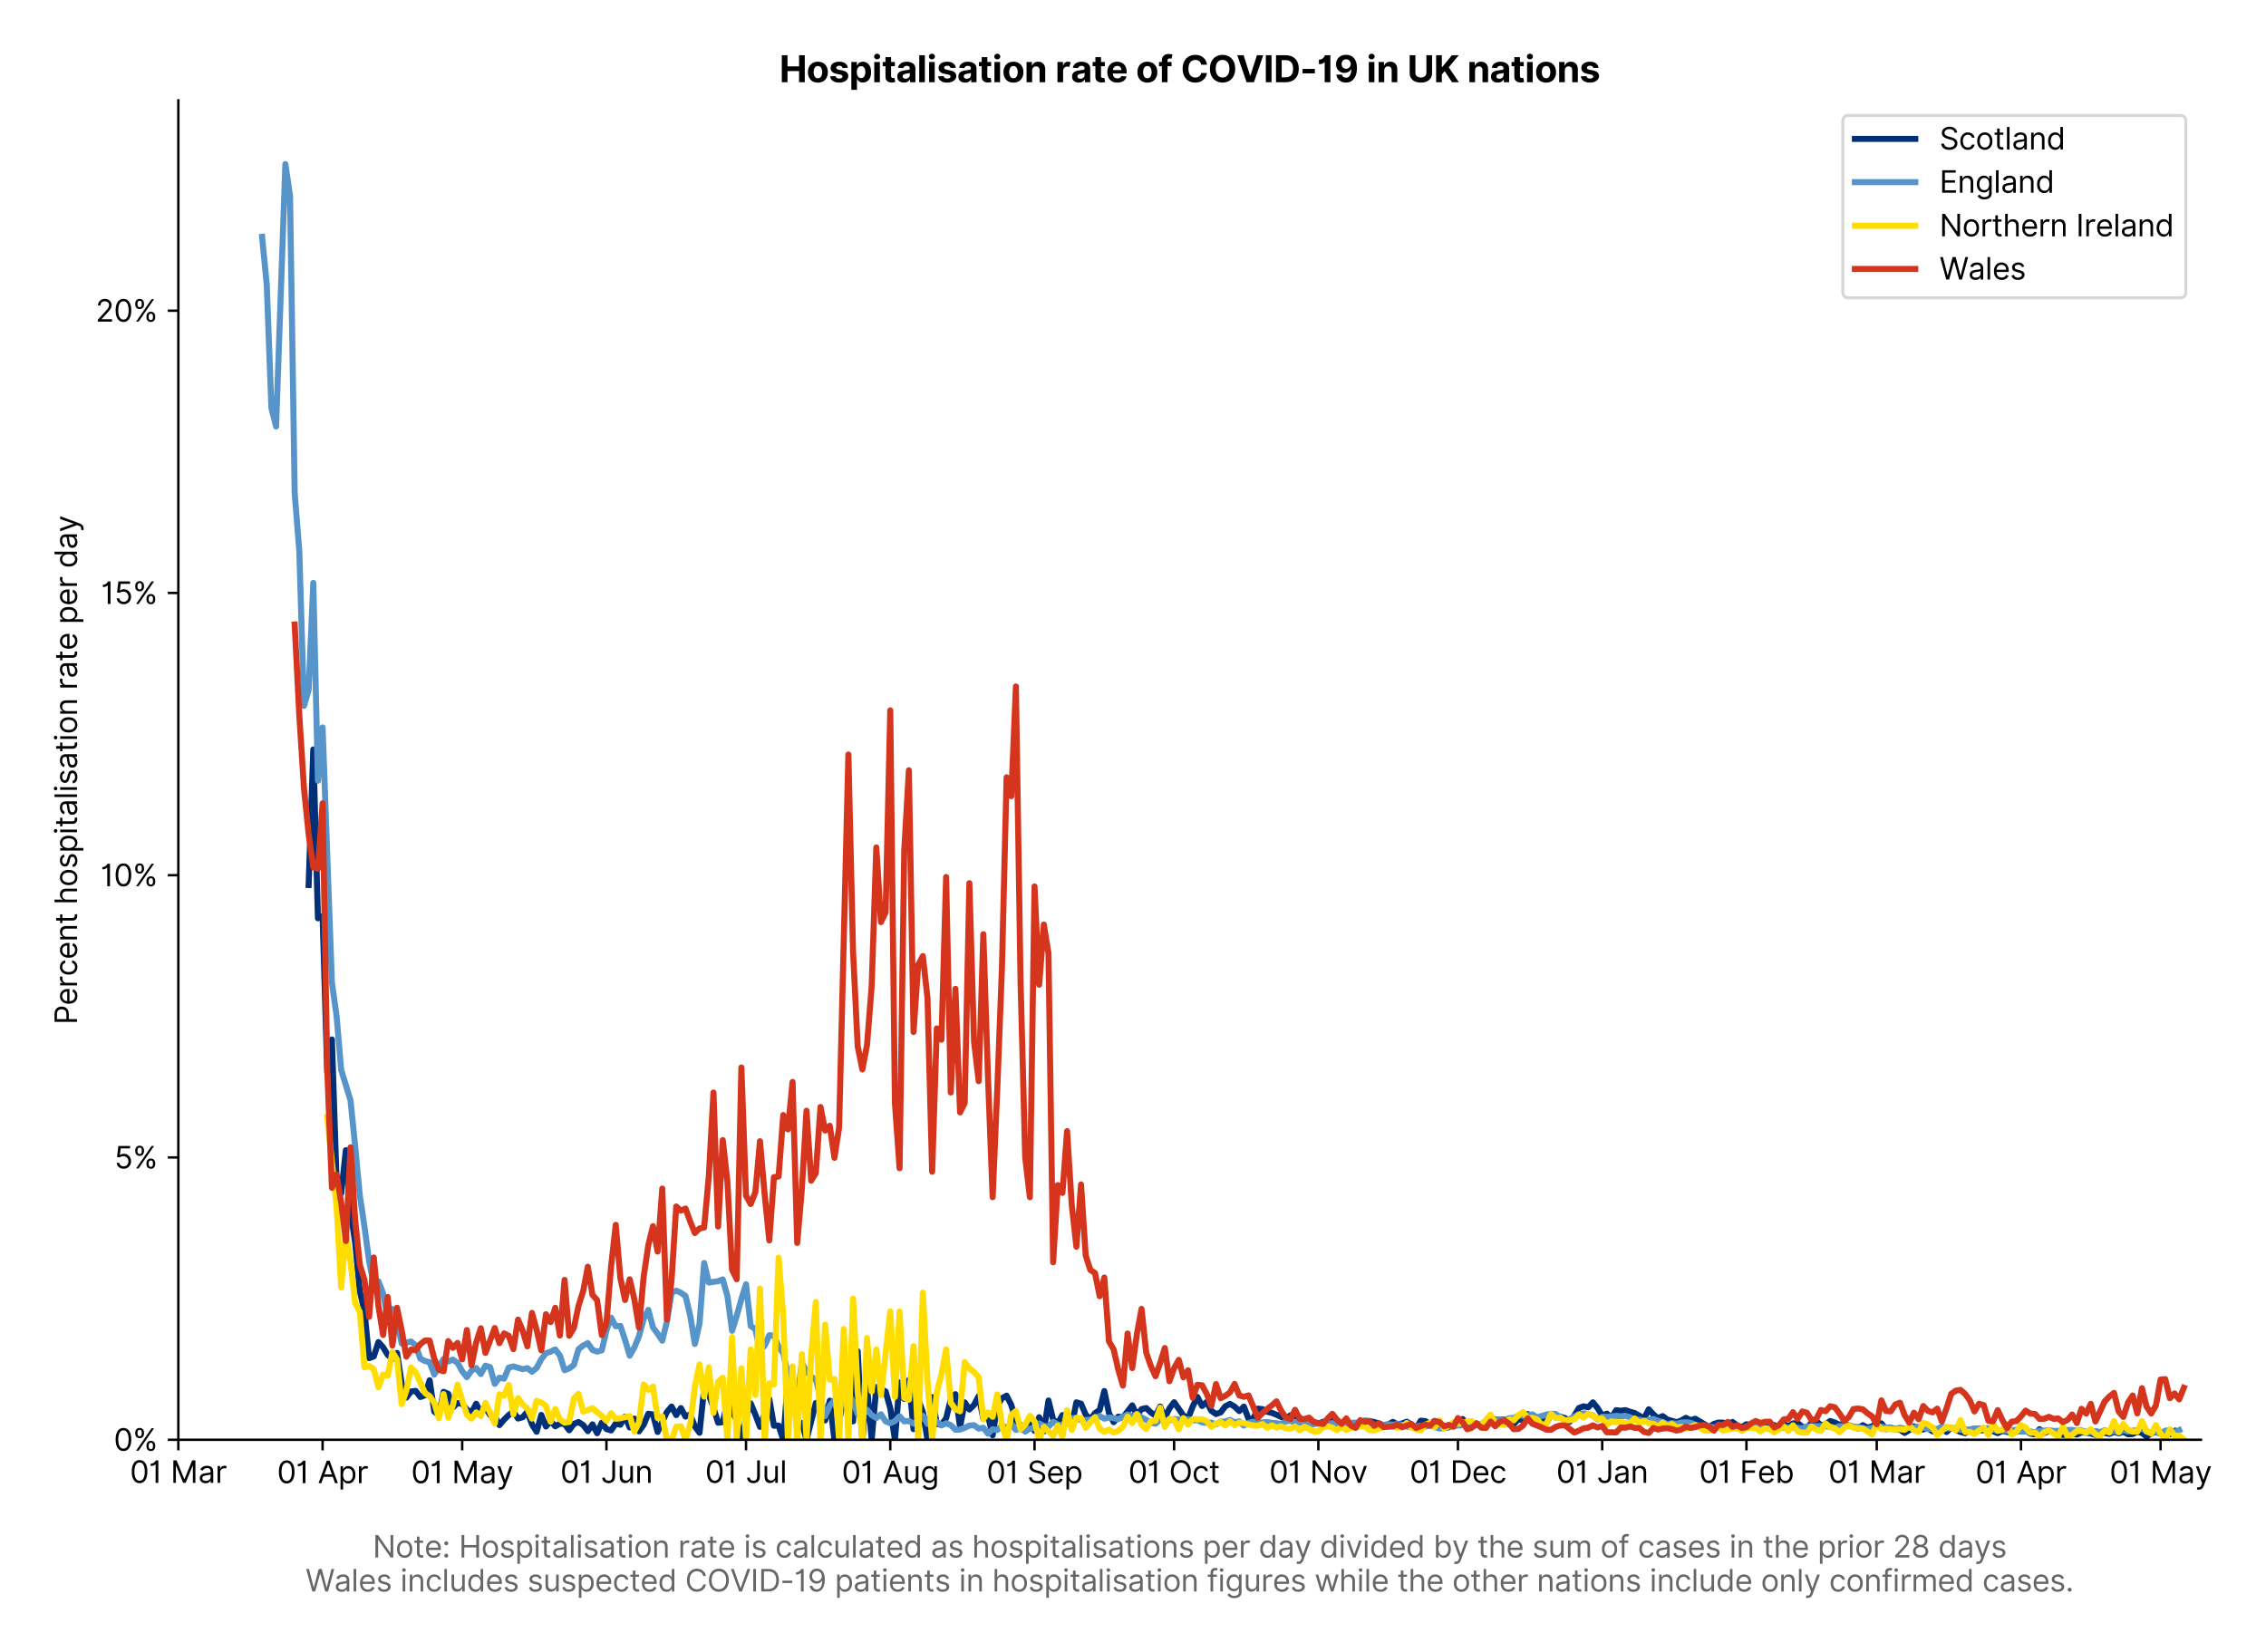 <?xml version="1.0" encoding="utf-8" standalone="no"?>
<!DOCTYPE svg PUBLIC "-//W3C//DTD SVG 1.1//EN"
  "http://www.w3.org/Graphics/SVG/1.1/DTD/svg11.dtd">
<svg version="1.1" viewBox="0 0 750.175 547.145" xmlns="http://www.w3.org/2000/svg" xmlns:xlink="http://www.w3.org/1999/xlink">
 <defs>
  <style type="text/css">*{stroke-linecap:butt;stroke-linejoin:round;}</style>
 </defs>
 <g id="figure_1">
  <g id="patch_1">
   <path d="M 0 547.145 
L 750.175 547.145 
L 750.175 0 
L 0 0 
z
" style="fill:#ffffff;"/>
  </g>
  <g id="axes_1">
   <g id="patch_2">
    <path d="M 59.044 476.745 
L 728.644 476.745 
L 728.644 33.225 
L 59.044 33.225 
z
" style="fill:#ffffff;"/>
   </g>
   <g id="matplotlib.axis_1">
    <g id="xtick_1">
     <g id="line2d_1">
      <defs>
       <path d="M 0 0 
L 0 3.5 
" id="m15248cb09d" style="stroke:#000000;stroke-width:0.8;"/>
      </defs>
      <g>
       <use style="stroke:#000000;stroke-width:0.8;" x="59.044" xlink:href="#m15248cb09d" y="476.745"/>
      </g>
     </g>
     <g id="text_1">
      <!-- 01 Mar -->
      <g transform="translate(43.007 491.018)scale(0.1 -0.1)">
       <defs>
        <path d="M 2000 -64 
Q 1230 -64 806 561 
Q 382 1186 382 2327 
Q 382 3459 809 4088 
Q 1236 4718 2000 4718 
Q 2764 4718 3191 4088 
Q 3618 3459 3618 2327 
Q 3618 1186 3194 561 
Q 2771 -64 2000 -64 
z
M 2000 436 
Q 2509 436 2791 927 
Q 3073 1418 3073 2327 
Q 3073 3234 2789 3730 
Q 2505 4227 2000 4227 
Q 1496 4227 1211 3730 
Q 927 3234 927 2327 
Q 927 1418 1210 927 
Q 1493 436 2000 436 
z
" id="Inter-Regular-30" transform="scale(0.016)"/>
        <path d="M 1973 4655 
L 1973 0 
L 1409 0 
L 1409 3836 
L 1373 3836 
Q 1341 3773 1209 3692 
Q 1077 3611 868 3551 
Q 659 3491 391 3491 
L 391 3964 
Q 661 3964 859 4061 
Q 1057 4159 1190 4291 
Q 1323 4423 1392 4529 
Q 1461 4636 1473 4655 
L 1973 4655 
z
" id="Inter-Regular-31" transform="scale(0.016)"/>
        <path id="Inter-Regular-20" transform="scale(0.016)"/>
        <path d="M 564 4655 
L 1236 4655 
L 2818 791 
L 2873 791 
L 4455 4655 
L 5127 4655 
L 5127 0 
L 4600 0 
L 4600 3536 
L 4555 3536 
L 3100 0 
L 2591 0 
L 1136 3536 
L 1091 3536 
L 1091 0 
L 564 0 
L 564 4655 
z
" id="Inter-Regular-4d" transform="scale(0.016)"/>
        <path d="M 1518 -82 
Q 1186 -82 916 44 
Q 646 170 486 410 
Q 327 650 327 991 
Q 327 1291 445 1478 
Q 564 1666 761 1773 
Q 959 1880 1199 1933 
Q 1439 1986 1682 2018 
Q 2000 2059 2199 2080 
Q 2398 2102 2490 2154 
Q 2582 2207 2582 2336 
L 2582 2355 
Q 2582 2691 2399 2877 
Q 2216 3064 1846 3064 
Q 1461 3064 1243 2895 
Q 1025 2727 936 2536 
L 427 2718 
Q 564 3036 792 3214 
Q 1021 3393 1292 3464 
Q 1564 3536 1827 3536 
Q 1996 3536 2215 3496 
Q 2434 3457 2640 3334 
Q 2846 3211 2982 2963 
Q 3118 2716 3118 2300 
L 3118 0 
L 2582 0 
L 2582 473 
L 2555 473 
Q 2500 359 2373 229 
Q 2246 100 2034 9 
Q 1823 -82 1518 -82 
z
M 1600 400 
Q 1918 400 2137 525 
Q 2357 650 2469 847 
Q 2582 1045 2582 1264 
L 2582 1755 
Q 2548 1714 2433 1681 
Q 2318 1648 2169 1624 
Q 2021 1600 1881 1583 
Q 1741 1566 1655 1555 
Q 1446 1527 1265 1467 
Q 1084 1407 974 1287 
Q 864 1168 864 964 
Q 864 684 1072 542 
Q 1280 400 1600 400 
z
" id="Inter-Regular-61" transform="scale(0.016)"/>
        <path d="M 491 0 
L 491 3491 
L 1009 3491 
L 1009 2964 
L 1046 2964 
Q 1139 3223 1389 3384 
Q 1639 3545 1955 3545 
Q 2100 3545 2209 3511 
Q 2318 3477 2400 3418 
L 2218 2964 
Q 2161 2993 2085 3010 
Q 2009 3027 1909 3027 
Q 1527 3027 1277 2794 
Q 1027 2561 1027 2209 
L 1027 0 
L 491 0 
z
" id="Inter-Regular-72" transform="scale(0.016)"/>
       </defs>
       <use xlink:href="#Inter-Regular-30"/>
       <use x="62.5" xlink:href="#Inter-Regular-31"/>
       <use x="106.676" xlink:href="#Inter-Regular-20"/>
       <use x="134.801" xlink:href="#Inter-Regular-4d"/>
       <use x="225.994" xlink:href="#Inter-Regular-61"/>
       <use x="282.386" xlink:href="#Inter-Regular-72"/>
      </g>
     </g>
    </g>
    <g id="xtick_2">
     <g id="line2d_2">
      <g>
       <use style="stroke:#000000;stroke-width:0.8;" x="106.797" xlink:href="#m15248cb09d" y="476.745"/>
      </g>
     </g>
     <g id="text_2">
      <!-- 01 Apr -->
      <g transform="translate(91.712 491.117)scale(0.1 -0.1)">
       <defs>
        <path d="M 755 0 
L 164 0 
L 1873 4655 
L 2455 4655 
L 4164 0 
L 3573 0 
L 3105 1318 
L 1223 1318 
L 755 0 
z
M 1400 1818 
L 2927 1818 
L 2182 3918 
L 2146 3918 
L 1400 1818 
z
" id="Inter-Regular-41" transform="scale(0.016)"/>
        <path d="M 491 -1309 
L 491 3491 
L 1009 3491 
L 1009 2936 
L 1073 2936 
Q 1132 3027 1237 3169 
Q 1343 3311 1542 3423 
Q 1741 3536 2082 3536 
Q 2523 3536 2859 3315 
Q 3196 3095 3384 2690 
Q 3573 2286 3573 1736 
Q 3573 1182 3384 776 
Q 3196 370 2861 148 
Q 2527 -73 2091 -73 
Q 1755 -73 1552 39 
Q 1350 152 1241 296 
Q 1132 441 1073 536 
L 1027 536 
L 1027 -1309 
L 491 -1309 
z
M 1018 1745 
Q 1018 1152 1276 780 
Q 1534 409 2018 409 
Q 2355 409 2581 587 
Q 2807 766 2921 1069 
Q 3036 1373 3036 1745 
Q 3036 2114 2923 2410 
Q 2811 2707 2585 2881 
Q 2359 3055 2018 3055 
Q 1527 3055 1272 2693 
Q 1018 2332 1018 1745 
z
" id="Inter-Regular-70" transform="scale(0.016)"/>
       </defs>
       <use xlink:href="#Inter-Regular-30"/>
       <use x="62.5" xlink:href="#Inter-Regular-31"/>
       <use x="106.676" xlink:href="#Inter-Regular-20"/>
       <use x="134.801" xlink:href="#Inter-Regular-41"/>
       <use x="202.415" xlink:href="#Inter-Regular-70"/>
       <use x="263.352" xlink:href="#Inter-Regular-72"/>
      </g>
     </g>
    </g>
    <g id="xtick_3">
     <g id="line2d_3">
      <g>
       <use style="stroke:#000000;stroke-width:0.8;" x="153.011" xlink:href="#m15248cb09d" y="476.745"/>
      </g>
     </g>
     <g id="text_3">
      <!-- 01 May -->
      <g transform="translate(136.108 491.117)scale(0.1 -0.1)">
       <defs>
        <path d="M 818 -1355 
Q 682 -1355 575 -1333 
Q 468 -1311 427 -1291 
L 564 -818 
Q 857 -893 1053 -814 
Q 1250 -736 1391 -345 
L 1509 -18 
L 218 3491 
L 800 3491 
L 1764 709 
L 1800 709 
L 2764 3491 
L 3346 3491 
L 1846 -564 
Q 1550 -1355 818 -1355 
z
" id="Inter-Regular-79" transform="scale(0.016)"/>
       </defs>
       <use xlink:href="#Inter-Regular-30"/>
       <use x="62.5" xlink:href="#Inter-Regular-31"/>
       <use x="106.676" xlink:href="#Inter-Regular-20"/>
       <use x="134.801" xlink:href="#Inter-Regular-4d"/>
       <use x="225.994" xlink:href="#Inter-Regular-61"/>
       <use x="282.386" xlink:href="#Inter-Regular-79"/>
      </g>
     </g>
    </g>
    <g id="xtick_4">
     <g id="line2d_4">
      <g>
       <use style="stroke:#000000;stroke-width:0.8;" x="200.764" xlink:href="#m15248cb09d" y="476.745"/>
      </g>
     </g>
     <g id="text_4">
      <!-- 01 Jun -->
      <g transform="translate(185.48 491.018)scale(0.1 -0.1)">
       <defs>
        <path d="M 2346 4655 
L 2909 4655 
L 2909 1327 
Q 2909 657 2549 296 
Q 2189 -64 1582 -64 
Q 1200 -64 902 76 
Q 605 216 434 475 
Q 264 734 264 1091 
L 818 1091 
Q 818 795 1034 615 
Q 1250 436 1582 436 
Q 1948 436 2147 664 
Q 2346 893 2346 1327 
L 2346 4655 
z
" id="Inter-Regular-4a" transform="scale(0.016)"/>
        <path d="M 2691 1427 
L 2691 3491 
L 3227 3491 
L 3227 0 
L 2691 0 
L 2691 591 
L 2655 591 
Q 2532 325 2273 140 
Q 2014 -45 1618 -45 
Q 1127 -45 809 280 
Q 491 605 491 1273 
L 491 3491 
L 1027 3491 
L 1027 1309 
Q 1027 927 1242 700 
Q 1457 473 1791 473 
Q 1991 473 2199 575 
Q 2407 677 2549 888 
Q 2691 1100 2691 1427 
z
" id="Inter-Regular-75" transform="scale(0.016)"/>
        <path d="M 1027 2100 
L 1027 0 
L 491 0 
L 491 3491 
L 1009 3491 
L 1009 2945 
L 1055 2945 
Q 1177 3211 1427 3373 
Q 1677 3536 2073 3536 
Q 2602 3536 2928 3211 
Q 3255 2886 3255 2218 
L 3255 0 
L 2718 0 
L 2718 2182 
Q 2718 2593 2504 2824 
Q 2291 3055 1918 3055 
Q 1534 3055 1280 2806 
Q 1027 2557 1027 2100 
z
" id="Inter-Regular-6e" transform="scale(0.016)"/>
       </defs>
       <use xlink:href="#Inter-Regular-30"/>
       <use x="62.5" xlink:href="#Inter-Regular-31"/>
       <use x="106.676" xlink:href="#Inter-Regular-20"/>
       <use x="134.801" xlink:href="#Inter-Regular-4a"/>
       <use x="189.063" xlink:href="#Inter-Regular-75"/>
       <use x="247.159" xlink:href="#Inter-Regular-6e"/>
      </g>
     </g>
    </g>
    <g id="xtick_5">
     <g id="line2d_5">
      <g>
       <use style="stroke:#000000;stroke-width:0.8;" x="246.978" xlink:href="#m15248cb09d" y="476.745"/>
      </g>
     </g>
     <g id="text_5">
      <!-- 01 Jul -->
      <g transform="translate(233.434 491.018)scale(0.1 -0.1)">
       <defs>
        <path d="M 1027 4655 
L 1027 0 
L 491 0 
L 491 4655 
L 1027 4655 
z
" id="Inter-Regular-6c" transform="scale(0.016)"/>
       </defs>
       <use xlink:href="#Inter-Regular-30"/>
       <use x="62.5" xlink:href="#Inter-Regular-31"/>
       <use x="106.676" xlink:href="#Inter-Regular-20"/>
       <use x="134.801" xlink:href="#Inter-Regular-4a"/>
       <use x="189.063" xlink:href="#Inter-Regular-75"/>
       <use x="247.159" xlink:href="#Inter-Regular-6c"/>
      </g>
     </g>
    </g>
    <g id="xtick_6">
     <g id="line2d_6">
      <g>
       <use style="stroke:#000000;stroke-width:0.8;" x="294.731" xlink:href="#m15248cb09d" y="476.745"/>
      </g>
     </g>
     <g id="text_6">
      <!-- 01 Aug -->
      <g transform="translate(278.66 491.117)scale(0.1 -0.1)">
       <defs>
        <path d="M 1900 -1382 
Q 1316 -1382 976 -1169 
Q 636 -957 473 -682 
L 900 -382 
Q 973 -477 1084 -601 
Q 1196 -725 1390 -817 
Q 1584 -909 1900 -909 
Q 2323 -909 2598 -704 
Q 2873 -500 2873 -64 
L 2873 645 
L 2827 645 
Q 2768 550 2660 410 
Q 2552 270 2351 162 
Q 2150 55 1809 55 
Q 1386 55 1051 255 
Q 716 455 521 836 
Q 327 1218 327 1764 
Q 327 2300 516 2699 
Q 705 3098 1041 3317 
Q 1377 3536 1818 3536 
Q 2159 3536 2360 3423 
Q 2561 3311 2669 3169 
Q 2777 3027 2836 2936 
L 2891 2936 
L 2891 3491 
L 3409 3491 
L 3409 -100 
Q 3409 -550 3205 -833 
Q 3002 -1116 2660 -1249 
Q 2318 -1382 1900 -1382 
z
M 1882 536 
Q 2366 536 2624 864 
Q 2882 1193 2882 1773 
Q 2882 2339 2627 2697 
Q 2373 3055 1882 3055 
Q 1541 3055 1315 2882 
Q 1089 2709 976 2418 
Q 864 2127 864 1773 
Q 864 1227 1120 881 
Q 1377 536 1882 536 
z
" id="Inter-Regular-67" transform="scale(0.016)"/>
       </defs>
       <use xlink:href="#Inter-Regular-30"/>
       <use x="62.5" xlink:href="#Inter-Regular-31"/>
       <use x="106.676" xlink:href="#Inter-Regular-20"/>
       <use x="134.801" xlink:href="#Inter-Regular-41"/>
       <use x="202.415" xlink:href="#Inter-Regular-75"/>
       <use x="260.511" xlink:href="#Inter-Regular-67"/>
      </g>
     </g>
    </g>
    <g id="xtick_7">
     <g id="line2d_7">
      <g>
       <use style="stroke:#000000;stroke-width:0.8;" x="342.485" xlink:href="#m15248cb09d" y="476.745"/>
      </g>
     </g>
     <g id="text_7">
      <!-- 01 Sep -->
      <g transform="translate(326.598 491.117)scale(0.1 -0.1)">
       <defs>
        <path d="M 3109 3491 
Q 3068 3836 2777 4027 
Q 2486 4218 2064 4218 
Q 1600 4218 1318 3999 
Q 1036 3780 1036 3445 
Q 1036 3195 1189 3042 
Q 1343 2889 1553 2803 
Q 1764 2718 1936 2673 
L 2409 2545 
Q 2591 2498 2815 2414 
Q 3039 2330 3244 2185 
Q 3450 2041 3584 1816 
Q 3718 1591 3718 1264 
Q 3718 886 3521 581 
Q 3325 277 2949 97 
Q 2573 -82 2036 -82 
Q 1286 -82 845 272 
Q 405 627 364 1200 
L 946 1200 
Q 968 936 1124 764 
Q 1280 593 1519 510 
Q 1759 427 2036 427 
Q 2359 427 2616 533 
Q 2873 639 3023 828 
Q 3173 1018 3173 1273 
Q 3173 1505 3043 1650 
Q 2914 1795 2702 1886 
Q 2491 1977 2246 2045 
L 1673 2209 
Q 1127 2366 809 2657 
Q 491 2948 491 3418 
Q 491 3809 703 4101 
Q 916 4393 1276 4555 
Q 1636 4718 2082 4718 
Q 2532 4718 2882 4558 
Q 3232 4398 3437 4120 
Q 3643 3843 3655 3491 
L 3109 3491 
z
" id="Inter-Regular-53" transform="scale(0.016)"/>
        <path d="M 1955 -73 
Q 1450 -73 1085 151 
Q 721 375 524 778 
Q 327 1182 327 1718 
Q 327 2255 524 2665 
Q 721 3075 1074 3305 
Q 1427 3536 1900 3536 
Q 2173 3536 2439 3445 
Q 2705 3355 2923 3151 
Q 3141 2948 3270 2614 
Q 3400 2280 3400 1791 
L 3400 1564 
L 866 1564 
Q 884 1005 1183 707 
Q 1482 409 1955 409 
Q 2271 409 2498 545 
Q 2725 682 2827 955 
L 3346 809 
Q 3223 414 2854 170 
Q 2486 -73 1955 -73 
z
M 866 2027 
L 2855 2027 
Q 2855 2470 2595 2762 
Q 2336 3055 1900 3055 
Q 1593 3055 1368 2911 
Q 1143 2768 1013 2533 
Q 884 2298 866 2027 
z
" id="Inter-Regular-65" transform="scale(0.016)"/>
       </defs>
       <use xlink:href="#Inter-Regular-30"/>
       <use x="62.5" xlink:href="#Inter-Regular-31"/>
       <use x="106.676" xlink:href="#Inter-Regular-20"/>
       <use x="134.801" xlink:href="#Inter-Regular-53"/>
       <use x="198.58" xlink:href="#Inter-Regular-65"/>
       <use x="256.818" xlink:href="#Inter-Regular-70"/>
      </g>
     </g>
    </g>
    <g id="xtick_8">
     <g id="line2d_8">
      <g>
       <use style="stroke:#000000;stroke-width:0.8;" x="388.698" xlink:href="#m15248cb09d" y="476.745"/>
      </g>
     </g>
     <g id="text_8">
      <!-- 01 Oct -->
      <g transform="translate(373.542 491.018)scale(0.1 -0.1)">
       <defs>
        <path d="M 4491 2327 
Q 4491 1591 4225 1054 
Q 3959 518 3495 227 
Q 3032 -64 2436 -64 
Q 1841 -64 1377 227 
Q 914 518 648 1054 
Q 382 1591 382 2327 
Q 382 3064 648 3600 
Q 914 4136 1377 4427 
Q 1841 4718 2436 4718 
Q 3032 4718 3495 4427 
Q 3959 4136 4225 3600 
Q 4491 3064 4491 2327 
z
M 3946 2327 
Q 3946 2932 3744 3348 
Q 3543 3764 3201 3977 
Q 2859 4191 2436 4191 
Q 2014 4191 1672 3977 
Q 1330 3764 1128 3348 
Q 927 2932 927 2327 
Q 927 1723 1128 1307 
Q 1330 891 1672 677 
Q 2014 464 2436 464 
Q 2859 464 3201 677 
Q 3543 891 3744 1307 
Q 3946 1723 3946 2327 
z
" id="Inter-Regular-4f" transform="scale(0.016)"/>
        <path d="M 1909 -73 
Q 1418 -73 1063 159 
Q 709 391 518 798 
Q 327 1205 327 1727 
Q 327 2259 524 2667 
Q 721 3075 1074 3305 
Q 1427 3536 1900 3536 
Q 2268 3536 2563 3400 
Q 2859 3264 3047 3018 
Q 3236 2773 3282 2445 
L 2746 2445 
Q 2684 2684 2474 2869 
Q 2264 3055 1909 3055 
Q 1439 3055 1151 2697 
Q 864 2339 864 1745 
Q 864 1139 1148 774 
Q 1432 409 1909 409 
Q 2223 409 2447 570 
Q 2671 732 2746 1018 
L 3282 1018 
Q 3236 709 3058 462 
Q 2880 216 2588 71 
Q 2296 -73 1909 -73 
z
" id="Inter-Regular-63" transform="scale(0.016)"/>
        <path d="M 2009 3491 
L 2009 3036 
L 1264 3036 
L 1264 1000 
Q 1264 773 1331 660 
Q 1398 548 1503 510 
Q 1609 473 1727 473 
Q 1816 473 1873 483 
Q 1930 493 1964 500 
L 2073 18 
Q 2018 -2 1920 -23 
Q 1823 -45 1673 -45 
Q 1446 -45 1228 52 
Q 1011 150 869 350 
Q 727 550 727 855 
L 727 3036 
L 200 3036 
L 200 3491 
L 727 3491 
L 727 4327 
L 1264 4327 
L 1264 3491 
L 2009 3491 
z
" id="Inter-Regular-74" transform="scale(0.016)"/>
       </defs>
       <use xlink:href="#Inter-Regular-30"/>
       <use x="62.5" xlink:href="#Inter-Regular-31"/>
       <use x="106.676" xlink:href="#Inter-Regular-20"/>
       <use x="134.801" xlink:href="#Inter-Regular-4f"/>
       <use x="210.938" xlink:href="#Inter-Regular-63"/>
       <use x="266.761" xlink:href="#Inter-Regular-74"/>
      </g>
     </g>
    </g>
    <g id="xtick_9">
     <g id="line2d_9">
      <g>
       <use style="stroke:#000000;stroke-width:0.8;" x="436.452" xlink:href="#m15248cb09d" y="476.745"/>
      </g>
     </g>
     <g id="text_9">
      <!-- 01 Nov -->
      <g transform="translate(420.181 491.018)scale(0.1 -0.1)">
       <defs>
        <path d="M 4255 4655 
L 4255 0 
L 3709 0 
L 1173 3655 
L 1127 3655 
L 1127 0 
L 564 0 
L 564 4655 
L 1109 4655 
L 3655 991 
L 3700 991 
L 3700 4655 
L 4255 4655 
z
" id="Inter-Regular-4e" transform="scale(0.016)"/>
        <path d="M 1909 -73 
Q 1436 -73 1080 152 
Q 725 377 526 781 
Q 327 1186 327 1727 
Q 327 2273 526 2679 
Q 725 3086 1080 3311 
Q 1436 3536 1909 3536 
Q 2382 3536 2737 3311 
Q 3093 3086 3292 2679 
Q 3491 2273 3491 1727 
Q 3491 1186 3292 781 
Q 3093 377 2737 152 
Q 2382 -73 1909 -73 
z
M 1909 409 
Q 2268 409 2500 593 
Q 2732 777 2843 1077 
Q 2955 1377 2955 1727 
Q 2955 2077 2843 2379 
Q 2732 2682 2500 2868 
Q 2268 3055 1909 3055 
Q 1550 3055 1318 2868 
Q 1086 2682 975 2379 
Q 864 2077 864 1727 
Q 864 1377 975 1077 
Q 1086 777 1318 593 
Q 1550 409 1909 409 
z
" id="Inter-Regular-6f" transform="scale(0.016)"/>
        <path d="M 3346 3491 
L 2055 0 
L 1509 0 
L 218 3491 
L 800 3491 
L 1764 709 
L 1800 709 
L 2764 3491 
L 3346 3491 
z
" id="Inter-Regular-76" transform="scale(0.016)"/>
       </defs>
       <use xlink:href="#Inter-Regular-30"/>
       <use x="62.5" xlink:href="#Inter-Regular-31"/>
       <use x="106.676" xlink:href="#Inter-Regular-20"/>
       <use x="134.801" xlink:href="#Inter-Regular-4e"/>
       <use x="210.085" xlink:href="#Inter-Regular-6f"/>
       <use x="269.744" xlink:href="#Inter-Regular-76"/>
      </g>
     </g>
    </g>
    <g id="xtick_10">
     <g id="line2d_10">
      <g>
       <use style="stroke:#000000;stroke-width:0.8;" x="482.665" xlink:href="#m15248cb09d" y="476.745"/>
      </g>
     </g>
     <g id="text_10">
      <!-- 01 Dec -->
      <g transform="translate(466.629 491.018)scale(0.1 -0.1)">
       <defs>
        <path d="M 2000 0 
L 564 0 
L 564 4655 
L 2064 4655 
Q 2741 4655 3223 4376 
Q 3705 4098 3961 3578 
Q 4218 3059 4218 2336 
Q 4218 1609 3959 1085 
Q 3700 561 3204 280 
Q 2709 0 2000 0 
z
M 1127 500 
L 1964 500 
Q 2830 500 3251 992 
Q 3673 1484 3673 2336 
Q 3673 3182 3259 3668 
Q 2846 4155 2027 4155 
L 1127 4155 
L 1127 500 
z
" id="Inter-Regular-44" transform="scale(0.016)"/>
       </defs>
       <use xlink:href="#Inter-Regular-30"/>
       <use x="62.5" xlink:href="#Inter-Regular-31"/>
       <use x="106.676" xlink:href="#Inter-Regular-20"/>
       <use x="134.801" xlink:href="#Inter-Regular-44"/>
       <use x="206.676" xlink:href="#Inter-Regular-65"/>
       <use x="264.915" xlink:href="#Inter-Regular-63"/>
      </g>
     </g>
    </g>
    <g id="xtick_11">
     <g id="line2d_11">
      <g>
       <use style="stroke:#000000;stroke-width:0.8;" x="530.419" xlink:href="#m15248cb09d" y="476.745"/>
      </g>
     </g>
     <g id="text_11">
      <!-- 01 Jan -->
      <g transform="translate(515.22 491.018)scale(0.1 -0.1)">
       <use xlink:href="#Inter-Regular-30"/>
       <use x="62.5" xlink:href="#Inter-Regular-31"/>
       <use x="106.676" xlink:href="#Inter-Regular-20"/>
       <use x="134.801" xlink:href="#Inter-Regular-4a"/>
       <use x="189.063" xlink:href="#Inter-Regular-61"/>
       <use x="245.455" xlink:href="#Inter-Regular-6e"/>
      </g>
     </g>
    </g>
    <g id="xtick_12">
     <g id="line2d_12">
      <g>
       <use style="stroke:#000000;stroke-width:0.8;" x="578.173" xlink:href="#m15248cb09d" y="476.745"/>
      </g>
     </g>
     <g id="text_12">
      <!-- 01 Feb -->
      <g transform="translate(562.484 491.018)scale(0.1 -0.1)">
       <defs>
        <path d="M 564 0 
L 564 4655 
L 3355 4655 
L 3355 4155 
L 1127 4155 
L 1127 2582 
L 3146 2582 
L 3146 2082 
L 1127 2082 
L 1127 0 
L 564 0 
z
" id="Inter-Regular-46" transform="scale(0.016)"/>
        <path d="M 564 0 
L 564 4655 
L 1100 4655 
L 1100 2936 
L 1146 2936 
Q 1205 3027 1310 3169 
Q 1416 3311 1615 3423 
Q 1814 3536 2155 3536 
Q 2596 3536 2932 3315 
Q 3268 3095 3457 2690 
Q 3646 2286 3646 1736 
Q 3646 1182 3457 776 
Q 3268 370 2934 148 
Q 2600 -73 2164 -73 
Q 1827 -73 1625 39 
Q 1423 152 1314 296 
Q 1205 441 1146 536 
L 1082 536 
L 1082 0 
L 564 0 
z
M 1091 1745 
Q 1091 1152 1349 780 
Q 1607 409 2091 409 
Q 2427 409 2653 587 
Q 2880 766 2994 1069 
Q 3109 1373 3109 1745 
Q 3109 2114 2996 2410 
Q 2884 2707 2658 2881 
Q 2432 3055 2091 3055 
Q 1600 3055 1345 2693 
Q 1091 2332 1091 1745 
z
" id="Inter-Regular-62" transform="scale(0.016)"/>
       </defs>
       <use xlink:href="#Inter-Regular-30"/>
       <use x="62.5" xlink:href="#Inter-Regular-31"/>
       <use x="106.676" xlink:href="#Inter-Regular-20"/>
       <use x="134.801" xlink:href="#Inter-Regular-46"/>
       <use x="193.466" xlink:href="#Inter-Regular-65"/>
       <use x="251.705" xlink:href="#Inter-Regular-62"/>
      </g>
     </g>
    </g>
    <g id="xtick_13">
     <g id="line2d_13">
      <g>
       <use style="stroke:#000000;stroke-width:0.8;" x="621.305" xlink:href="#m15248cb09d" y="476.745"/>
      </g>
     </g>
     <g id="text_13">
      <!-- 01 Mar -->
      <g transform="translate(605.269 491.018)scale(0.1 -0.1)">
       <use xlink:href="#Inter-Regular-30"/>
       <use x="62.5" xlink:href="#Inter-Regular-31"/>
       <use x="106.676" xlink:href="#Inter-Regular-20"/>
       <use x="134.801" xlink:href="#Inter-Regular-4d"/>
       <use x="225.994" xlink:href="#Inter-Regular-61"/>
       <use x="282.386" xlink:href="#Inter-Regular-72"/>
      </g>
     </g>
    </g>
    <g id="xtick_14">
     <g id="line2d_14">
      <g>
       <use style="stroke:#000000;stroke-width:0.8;" x="669.059" xlink:href="#m15248cb09d" y="476.745"/>
      </g>
     </g>
     <g id="text_14">
      <!-- 01 Apr -->
      <g transform="translate(653.974 491.117)scale(0.1 -0.1)">
       <use xlink:href="#Inter-Regular-30"/>
       <use x="62.5" xlink:href="#Inter-Regular-31"/>
       <use x="106.676" xlink:href="#Inter-Regular-20"/>
       <use x="134.801" xlink:href="#Inter-Regular-41"/>
       <use x="202.415" xlink:href="#Inter-Regular-70"/>
       <use x="263.352" xlink:href="#Inter-Regular-72"/>
      </g>
     </g>
    </g>
    <g id="xtick_15">
     <g id="line2d_15">
      <g>
       <use style="stroke:#000000;stroke-width:0.8;" x="715.272" xlink:href="#m15248cb09d" y="476.745"/>
      </g>
     </g>
     <g id="text_15">
      <!-- 01 May -->
      <g transform="translate(698.369 491.117)scale(0.1 -0.1)">
       <use xlink:href="#Inter-Regular-30"/>
       <use x="62.5" xlink:href="#Inter-Regular-31"/>
       <use x="106.676" xlink:href="#Inter-Regular-20"/>
       <use x="134.801" xlink:href="#Inter-Regular-4d"/>
       <use x="225.994" xlink:href="#Inter-Regular-61"/>
       <use x="282.386" xlink:href="#Inter-Regular-79"/>
      </g>
     </g>
    </g>
    <g id="text_16">
     <!--  -->
     <g style="fill:#666666;" transform="translate(393.844 504.55)scale(0.1 -0.1)"/>
     <!-- Note: Hospitalisation rate is calculated as hospitalisations per day divided by the sum of cases in the prior 28 days -->
     <g style="fill:#666666;" transform="translate(123.378 515.732)scale(0.1 -0.1)">
      <defs>
       <path d="M 882 -36 
Q 714 -36 593 84 
Q 473 205 473 373 
Q 473 541 593 661 
Q 714 782 882 782 
Q 1050 782 1170 661 
Q 1291 541 1291 373 
Q 1291 205 1170 84 
Q 1050 -36 882 -36 
z
M 882 2524 
Q 714 2524 593 2644 
Q 473 2765 473 2933 
Q 473 3101 593 3221 
Q 714 3342 882 3342 
Q 1050 3342 1170 3221 
Q 1291 3101 1291 2933 
Q 1291 2765 1170 2644 
Q 1050 2524 882 2524 
z
" id="Inter-Regular-3a" transform="scale(0.016)"/>
       <path d="M 564 0 
L 564 4655 
L 1127 4655 
L 1127 2582 
L 3609 2582 
L 3609 4655 
L 4173 4655 
L 4173 0 
L 3609 0 
L 3609 2082 
L 1127 2082 
L 1127 0 
L 564 0 
z
" id="Inter-Regular-48" transform="scale(0.016)"/>
       <path d="M 2964 2709 
L 2482 2573 
Q 2411 2755 2245 2914 
Q 2080 3073 1727 3073 
Q 1407 3073 1194 2926 
Q 982 2780 982 2555 
Q 982 2355 1127 2239 
Q 1273 2123 1582 2045 
L 2100 1918 
Q 3027 1691 3027 973 
Q 3027 673 2855 436 
Q 2684 200 2377 63 
Q 2071 -73 1664 -73 
Q 1130 -73 780 159 
Q 430 391 336 836 
L 846 964 
Q 989 400 1655 400 
Q 2030 400 2251 560 
Q 2473 720 2473 945 
Q 2473 1316 1955 1436 
L 1373 1573 
Q 893 1686 669 1926 
Q 446 2166 446 2527 
Q 446 2823 613 3050 
Q 780 3277 1069 3406 
Q 1359 3536 1727 3536 
Q 2246 3536 2542 3309 
Q 2839 3082 2964 2709 
z
" id="Inter-Regular-73" transform="scale(0.016)"/>
       <path d="M 491 0 
L 491 3491 
L 1027 3491 
L 1027 0 
L 491 0 
z
M 764 4073 
Q 607 4073 494 4179 
Q 382 4286 382 4436 
Q 382 4586 494 4693 
Q 607 4800 764 4800 
Q 921 4800 1033 4693 
Q 1146 4586 1146 4436 
Q 1146 4286 1033 4179 
Q 921 4073 764 4073 
z
" id="Inter-Regular-69" transform="scale(0.016)"/>
       <path d="M 1809 -73 
Q 1373 -73 1039 148 
Q 705 370 516 776 
Q 327 1182 327 1736 
Q 327 2286 516 2690 
Q 705 3095 1041 3315 
Q 1377 3536 1818 3536 
Q 2159 3536 2358 3423 
Q 2557 3311 2662 3169 
Q 2768 3027 2827 2936 
L 2873 2936 
L 2873 4655 
L 3409 4655 
L 3409 0 
L 2891 0 
L 2891 536 
L 2827 536 
Q 2768 441 2659 296 
Q 2550 152 2348 39 
Q 2146 -73 1809 -73 
z
M 1882 409 
Q 2366 409 2624 780 
Q 2882 1152 2882 1745 
Q 2882 2332 2627 2693 
Q 2373 3055 1882 3055 
Q 1541 3055 1315 2881 
Q 1089 2707 976 2410 
Q 864 2114 864 1745 
Q 864 1373 978 1069 
Q 1093 766 1319 587 
Q 1546 409 1882 409 
z
" id="Inter-Regular-64" transform="scale(0.016)"/>
       <path d="M 1027 2100 
L 1027 0 
L 491 0 
L 491 4655 
L 1027 4655 
L 1027 2945 
L 1073 2945 
Q 1196 3216 1442 3376 
Q 1689 3536 2100 3536 
Q 2636 3536 2963 3213 
Q 3291 2891 3291 2218 
L 3291 0 
L 2755 0 
L 2755 2182 
Q 2755 2598 2540 2826 
Q 2325 3055 1946 3055 
Q 1548 3055 1287 2806 
Q 1027 2557 1027 2100 
z
" id="Inter-Regular-68" transform="scale(0.016)"/>
       <path d="M 491 0 
L 491 3491 
L 1009 3491 
L 1009 2945 
L 1055 2945 
Q 1164 3225 1407 3380 
Q 1650 3536 1991 3536 
Q 2336 3536 2567 3380 
Q 2798 3225 2927 2945 
L 2964 2945 
Q 3098 3216 3366 3376 
Q 3634 3536 4009 3536 
Q 4477 3536 4775 3244 
Q 5073 2952 5073 2336 
L 5073 0 
L 4536 0 
L 4536 2336 
Q 4536 2723 4325 2889 
Q 4114 3055 3827 3055 
Q 3459 3055 3257 2833 
Q 3055 2611 3055 2273 
L 3055 0 
L 2509 0 
L 2509 2391 
Q 2509 2689 2316 2872 
Q 2123 3055 1818 3055 
Q 1609 3055 1428 2943 
Q 1248 2832 1137 2635 
Q 1027 2439 1027 2182 
L 1027 0 
L 491 0 
z
" id="Inter-Regular-6d" transform="scale(0.016)"/>
       <path d="M 2046 3491 
L 2046 3036 
L 1264 3036 
L 1264 0 
L 727 0 
L 727 3036 
L 164 3036 
L 164 3491 
L 727 3491 
L 727 3973 
Q 727 4273 868 4473 
Q 1009 4673 1234 4773 
Q 1459 4873 1709 4873 
Q 1907 4873 2032 4841 
Q 2157 4809 2218 4782 
L 2064 4318 
Q 2023 4332 1951 4352 
Q 1880 4373 1764 4373 
Q 1498 4373 1381 4239 
Q 1264 4105 1264 3845 
L 1264 3491 
L 2046 3491 
z
" id="Inter-Regular-66" transform="scale(0.016)"/>
       <path d="M 482 0 
L 482 409 
L 2018 2091 
Q 2289 2386 2464 2605 
Q 2639 2825 2724 3019 
Q 2809 3214 2809 3427 
Q 2809 3795 2553 4011 
Q 2298 4227 1918 4227 
Q 1514 4227 1275 3985 
Q 1036 3743 1036 3345 
L 500 3345 
Q 500 3755 688 4064 
Q 877 4373 1203 4545 
Q 1530 4718 1936 4718 
Q 2346 4718 2661 4545 
Q 2977 4373 3156 4079 
Q 3336 3786 3336 3427 
Q 3336 3170 3244 2926 
Q 3152 2682 2926 2383 
Q 2700 2084 2300 1655 
L 1255 536 
L 1255 500 
L 3418 500 
L 3418 0 
L 482 0 
z
" id="Inter-Regular-32" transform="scale(0.016)"/>
       <path d="M 1973 -64 
Q 1505 -64 1147 103 
Q 789 270 589 564 
Q 389 859 391 1236 
Q 389 1532 507 1783 
Q 625 2034 830 2203 
Q 1036 2373 1291 2418 
L 1291 2445 
Q 957 2532 759 2821 
Q 561 3111 564 3482 
Q 561 3836 743 4115 
Q 925 4395 1244 4556 
Q 1564 4718 1973 4718 
Q 2377 4718 2695 4556 
Q 3014 4395 3197 4115 
Q 3380 3836 3382 3482 
Q 3380 3111 3181 2821 
Q 2982 2532 2655 2445 
L 2655 2418 
Q 2907 2373 3109 2203 
Q 3311 2034 3431 1783 
Q 3552 1532 3555 1236 
Q 3552 859 3351 564 
Q 3150 270 2794 103 
Q 2439 -64 1973 -64 
z
M 1973 436 
Q 2446 436 2722 662 
Q 2998 889 3000 1264 
Q 2998 1527 2864 1729 
Q 2730 1932 2499 2048 
Q 2268 2164 1973 2164 
Q 1675 2164 1442 2048 
Q 1209 1932 1076 1729 
Q 943 1527 946 1264 
Q 943 889 1218 662 
Q 1493 436 1973 436 
z
M 1973 2645 
Q 2348 2645 2591 2864 
Q 2834 3084 2836 3445 
Q 2834 3800 2596 4013 
Q 2359 4227 1973 4227 
Q 1582 4227 1344 4013 
Q 1107 3800 1109 3445 
Q 1107 3084 1349 2864 
Q 1591 2645 1973 2645 
z
" id="Inter-Regular-38" transform="scale(0.016)"/>
      </defs>
      <use xlink:href="#Inter-Regular-4e"/>
      <use x="75.284" xlink:href="#Inter-Regular-6f"/>
      <use x="134.943" xlink:href="#Inter-Regular-74"/>
      <use x="171.307" xlink:href="#Inter-Regular-65"/>
      <use x="229.546" xlink:href="#Inter-Regular-3a"/>
      <use x="257.102" xlink:href="#Inter-Regular-20"/>
      <use x="285.227" xlink:href="#Inter-Regular-48"/>
      <use x="359.233" xlink:href="#Inter-Regular-6f"/>
      <use x="418.892" xlink:href="#Inter-Regular-73"/>
      <use x="471.165" xlink:href="#Inter-Regular-70"/>
      <use x="532.102" xlink:href="#Inter-Regular-69"/>
      <use x="555.824" xlink:href="#Inter-Regular-74"/>
      <use x="592.188" xlink:href="#Inter-Regular-61"/>
      <use x="648.58" xlink:href="#Inter-Regular-6c"/>
      <use x="672.301" xlink:href="#Inter-Regular-69"/>
      <use x="696.023" xlink:href="#Inter-Regular-73"/>
      <use x="748.296" xlink:href="#Inter-Regular-61"/>
      <use x="804.688" xlink:href="#Inter-Regular-74"/>
      <use x="841.051" xlink:href="#Inter-Regular-69"/>
      <use x="864.773" xlink:href="#Inter-Regular-6f"/>
      <use x="924.432" xlink:href="#Inter-Regular-6e"/>
      <use x="982.955" xlink:href="#Inter-Regular-20"/>
      <use x="1011.08" xlink:href="#Inter-Regular-72"/>
      <use x="1049.432" xlink:href="#Inter-Regular-61"/>
      <use x="1105.824" xlink:href="#Inter-Regular-74"/>
      <use x="1142.188" xlink:href="#Inter-Regular-65"/>
      <use x="1200.426" xlink:href="#Inter-Regular-20"/>
      <use x="1228.551" xlink:href="#Inter-Regular-69"/>
      <use x="1252.273" xlink:href="#Inter-Regular-73"/>
      <use x="1304.546" xlink:href="#Inter-Regular-20"/>
      <use x="1332.671" xlink:href="#Inter-Regular-63"/>
      <use x="1388.495" xlink:href="#Inter-Regular-61"/>
      <use x="1444.887" xlink:href="#Inter-Regular-6c"/>
      <use x="1468.608" xlink:href="#Inter-Regular-63"/>
      <use x="1524.432" xlink:href="#Inter-Regular-75"/>
      <use x="1582.529" xlink:href="#Inter-Regular-6c"/>
      <use x="1606.25" xlink:href="#Inter-Regular-61"/>
      <use x="1662.642" xlink:href="#Inter-Regular-74"/>
      <use x="1699.006" xlink:href="#Inter-Regular-65"/>
      <use x="1757.245" xlink:href="#Inter-Regular-64"/>
      <use x="1819.318" xlink:href="#Inter-Regular-20"/>
      <use x="1847.443" xlink:href="#Inter-Regular-61"/>
      <use x="1903.836" xlink:href="#Inter-Regular-73"/>
      <use x="1956.108" xlink:href="#Inter-Regular-20"/>
      <use x="1984.233" xlink:href="#Inter-Regular-68"/>
      <use x="2043.324" xlink:href="#Inter-Regular-6f"/>
      <use x="2102.983" xlink:href="#Inter-Regular-73"/>
      <use x="2155.256" xlink:href="#Inter-Regular-70"/>
      <use x="2216.194" xlink:href="#Inter-Regular-69"/>
      <use x="2239.915" xlink:href="#Inter-Regular-74"/>
      <use x="2276.279" xlink:href="#Inter-Regular-61"/>
      <use x="2332.671" xlink:href="#Inter-Regular-6c"/>
      <use x="2356.392" xlink:href="#Inter-Regular-69"/>
      <use x="2380.114" xlink:href="#Inter-Regular-73"/>
      <use x="2432.387" xlink:href="#Inter-Regular-61"/>
      <use x="2488.779" xlink:href="#Inter-Regular-74"/>
      <use x="2525.142" xlink:href="#Inter-Regular-69"/>
      <use x="2548.864" xlink:href="#Inter-Regular-6f"/>
      <use x="2608.523" xlink:href="#Inter-Regular-6e"/>
      <use x="2667.046" xlink:href="#Inter-Regular-73"/>
      <use x="2719.319" xlink:href="#Inter-Regular-20"/>
      <use x="2747.444" xlink:href="#Inter-Regular-70"/>
      <use x="2808.381" xlink:href="#Inter-Regular-65"/>
      <use x="2866.62" xlink:href="#Inter-Regular-72"/>
      <use x="2904.972" xlink:href="#Inter-Regular-20"/>
      <use x="2933.097" xlink:href="#Inter-Regular-64"/>
      <use x="2995.171" xlink:href="#Inter-Regular-61"/>
      <use x="3051.563" xlink:href="#Inter-Regular-79"/>
      <use x="3107.245" xlink:href="#Inter-Regular-20"/>
      <use x="3135.37" xlink:href="#Inter-Regular-64"/>
      <use x="3197.444" xlink:href="#Inter-Regular-69"/>
      <use x="3221.165" xlink:href="#Inter-Regular-76"/>
      <use x="3276.847" xlink:href="#Inter-Regular-69"/>
      <use x="3300.569" xlink:href="#Inter-Regular-64"/>
      <use x="3362.643" xlink:href="#Inter-Regular-65"/>
      <use x="3420.881" xlink:href="#Inter-Regular-64"/>
      <use x="3482.955" xlink:href="#Inter-Regular-20"/>
      <use x="3511.08" xlink:href="#Inter-Regular-62"/>
      <use x="3573.154" xlink:href="#Inter-Regular-79"/>
      <use x="3628.836" xlink:href="#Inter-Regular-20"/>
      <use x="3656.961" xlink:href="#Inter-Regular-74"/>
      <use x="3693.324" xlink:href="#Inter-Regular-68"/>
      <use x="3752.415" xlink:href="#Inter-Regular-65"/>
      <use x="3810.654" xlink:href="#Inter-Regular-20"/>
      <use x="3838.779" xlink:href="#Inter-Regular-73"/>
      <use x="3891.052" xlink:href="#Inter-Regular-75"/>
      <use x="3949.148" xlink:href="#Inter-Regular-6d"/>
      <use x="4036.08" xlink:href="#Inter-Regular-20"/>
      <use x="4064.205" xlink:href="#Inter-Regular-6f"/>
      <use x="4123.864" xlink:href="#Inter-Regular-66"/>
      <use x="4159.944" xlink:href="#Inter-Regular-20"/>
      <use x="4188.069" xlink:href="#Inter-Regular-63"/>
      <use x="4243.893" xlink:href="#Inter-Regular-61"/>
      <use x="4300.285" xlink:href="#Inter-Regular-73"/>
      <use x="4352.558" xlink:href="#Inter-Regular-65"/>
      <use x="4410.796" xlink:href="#Inter-Regular-73"/>
      <use x="4463.069" xlink:href="#Inter-Regular-20"/>
      <use x="4491.194" xlink:href="#Inter-Regular-69"/>
      <use x="4514.916" xlink:href="#Inter-Regular-6e"/>
      <use x="4573.438" xlink:href="#Inter-Regular-20"/>
      <use x="4601.563" xlink:href="#Inter-Regular-74"/>
      <use x="4637.927" xlink:href="#Inter-Regular-68"/>
      <use x="4697.018" xlink:href="#Inter-Regular-65"/>
      <use x="4755.256" xlink:href="#Inter-Regular-20"/>
      <use x="4783.381" xlink:href="#Inter-Regular-70"/>
      <use x="4844.319" xlink:href="#Inter-Regular-72"/>
      <use x="4882.671" xlink:href="#Inter-Regular-69"/>
      <use x="4906.393" xlink:href="#Inter-Regular-6f"/>
      <use x="4966.052" xlink:href="#Inter-Regular-72"/>
      <use x="5004.404" xlink:href="#Inter-Regular-20"/>
      <use x="5032.529" xlink:href="#Inter-Regular-32"/>
      <use x="5093.041" xlink:href="#Inter-Regular-38"/>
      <use x="5154.688" xlink:href="#Inter-Regular-20"/>
      <use x="5182.813" xlink:href="#Inter-Regular-64"/>
      <use x="5244.887" xlink:href="#Inter-Regular-61"/>
      <use x="5301.279" xlink:href="#Inter-Regular-79"/>
      <use x="5356.961" xlink:href="#Inter-Regular-73"/>
     </g>
     <!-- Wales includes suspected COVID-19 patients in hospitalisation figures while the other nations include only confirmed cases. -->
     <g style="fill:#666666;" transform="translate(101.154 526.986)scale(0.1 -0.1)">
      <defs>
       <path d="M 1409 0 
L 136 4655 
L 709 4655 
L 1682 864 
L 1727 864 
L 2718 4655 
L 3355 4655 
L 4346 864 
L 4391 864 
L 5364 4655 
L 5936 4655 
L 4664 0 
L 4082 0 
L 3055 3709 
L 3018 3709 
L 1991 0 
L 1409 0 
z
" id="Inter-Regular-57" transform="scale(0.016)"/>
       <path d="M 4309 3200 
L 3746 3200 
Q 3677 3523 3484 3743 
Q 3291 3964 3018 4077 
Q 2746 4191 2436 4191 
Q 2014 4191 1672 3977 
Q 1330 3764 1128 3348 
Q 927 2932 927 2327 
Q 927 1723 1128 1307 
Q 1330 891 1672 677 
Q 2014 464 2436 464 
Q 2746 464 3018 577 
Q 3291 691 3484 911 
Q 3677 1132 3746 1455 
L 4309 1455 
Q 4223 977 3957 637 
Q 3691 298 3298 117 
Q 2905 -64 2436 -64 
Q 1841 -64 1377 227 
Q 914 518 648 1054 
Q 382 1591 382 2327 
Q 382 3064 648 3600 
Q 914 4136 1377 4427 
Q 1841 4718 2436 4718 
Q 2905 4718 3298 4537 
Q 3691 4357 3957 4017 
Q 4223 3677 4309 3200 
z
" id="Inter-Regular-43" transform="scale(0.016)"/>
       <path d="M 755 4655 
L 2136 736 
L 2191 736 
L 3573 4655 
L 4164 4655 
L 2455 0 
L 1873 0 
L 164 4655 
L 755 4655 
z
" id="Inter-Regular-56" transform="scale(0.016)"/>
       <path d="M 1127 4655 
L 1127 0 
L 564 0 
L 564 4655 
L 1127 4655 
z
" id="Inter-Regular-49" transform="scale(0.016)"/>
       <path d="M 2491 2245 
L 2491 1745 
L 455 1745 
L 455 2245 
L 2491 2245 
z
" id="Inter-Regular-2d" transform="scale(0.016)"/>
       <path d="M 1964 4727 
Q 2250 4725 2536 4618 
Q 2823 4511 3059 4263 
Q 3296 4016 3439 3590 
Q 3582 3164 3582 2518 
Q 3582 1277 3128 606 
Q 2675 -64 1891 -64 
Q 1305 -64 916 278 
Q 527 620 446 1173 
L 1000 1173 
Q 1075 852 1299 644 
Q 1523 436 1891 436 
Q 2430 436 2742 906 
Q 3055 1377 3055 2236 
L 3018 2236 
Q 2827 1950 2530 1784 
Q 2234 1618 1873 1618 
Q 1473 1618 1140 1817 
Q 807 2016 608 2365 
Q 409 2714 409 3164 
Q 409 3595 601 3952 
Q 793 4309 1142 4520 
Q 1491 4732 1964 4727 
z
M 1964 4227 
Q 1677 4227 1449 4084 
Q 1221 3941 1088 3700 
Q 955 3459 955 3164 
Q 955 2873 1083 2635 
Q 1211 2398 1435 2258 
Q 1659 2118 1946 2118 
Q 2232 2118 2465 2266 
Q 2698 2414 2835 2654 
Q 2973 2895 2973 3173 
Q 2973 3450 2842 3691 
Q 2711 3932 2483 4079 
Q 2255 4227 1964 4227 
z
" id="Inter-Regular-39" transform="scale(0.016)"/>
       <path d="M 1282 0 
L 218 3491 
L 782 3491 
L 1536 818 
L 1573 818 
L 2318 3491 
L 2891 3491 
L 3627 827 
L 3664 827 
L 4418 3491 
L 4982 3491 
L 3918 0 
L 3391 0 
L 2627 2682 
L 2573 2682 
L 1809 0 
L 1282 0 
z
" id="Inter-Regular-77" transform="scale(0.016)"/>
       <path d="M 882 -36 
Q 714 -36 593 84 
Q 473 205 473 373 
Q 473 541 593 661 
Q 714 782 882 782 
Q 1050 782 1170 661 
Q 1291 541 1291 373 
Q 1291 205 1170 84 
Q 1050 -36 882 -36 
z
" id="Inter-Regular-2e" transform="scale(0.016)"/>
      </defs>
      <use xlink:href="#Inter-Regular-57"/>
      <use x="94.886" xlink:href="#Inter-Regular-61"/>
      <use x="151.278" xlink:href="#Inter-Regular-6c"/>
      <use x="175" xlink:href="#Inter-Regular-65"/>
      <use x="233.239" xlink:href="#Inter-Regular-73"/>
      <use x="285.511" xlink:href="#Inter-Regular-20"/>
      <use x="313.636" xlink:href="#Inter-Regular-69"/>
      <use x="337.358" xlink:href="#Inter-Regular-6e"/>
      <use x="395.881" xlink:href="#Inter-Regular-63"/>
      <use x="451.705" xlink:href="#Inter-Regular-6c"/>
      <use x="475.426" xlink:href="#Inter-Regular-75"/>
      <use x="533.523" xlink:href="#Inter-Regular-64"/>
      <use x="595.597" xlink:href="#Inter-Regular-65"/>
      <use x="653.835" xlink:href="#Inter-Regular-73"/>
      <use x="706.108" xlink:href="#Inter-Regular-20"/>
      <use x="734.233" xlink:href="#Inter-Regular-73"/>
      <use x="786.506" xlink:href="#Inter-Regular-75"/>
      <use x="844.602" xlink:href="#Inter-Regular-73"/>
      <use x="896.875" xlink:href="#Inter-Regular-70"/>
      <use x="957.813" xlink:href="#Inter-Regular-65"/>
      <use x="1016.051" xlink:href="#Inter-Regular-63"/>
      <use x="1071.875" xlink:href="#Inter-Regular-74"/>
      <use x="1108.239" xlink:href="#Inter-Regular-65"/>
      <use x="1166.477" xlink:href="#Inter-Regular-64"/>
      <use x="1228.551" xlink:href="#Inter-Regular-20"/>
      <use x="1256.676" xlink:href="#Inter-Regular-43"/>
      <use x="1329.404" xlink:href="#Inter-Regular-4f"/>
      <use x="1405.54" xlink:href="#Inter-Regular-56"/>
      <use x="1473.154" xlink:href="#Inter-Regular-49"/>
      <use x="1499.574" xlink:href="#Inter-Regular-44"/>
      <use x="1571.449" xlink:href="#Inter-Regular-2d"/>
      <use x="1617.472" xlink:href="#Inter-Regular-31"/>
      <use x="1661.648" xlink:href="#Inter-Regular-39"/>
      <use x="1724.006" xlink:href="#Inter-Regular-20"/>
      <use x="1752.131" xlink:href="#Inter-Regular-70"/>
      <use x="1813.069" xlink:href="#Inter-Regular-61"/>
      <use x="1869.461" xlink:href="#Inter-Regular-74"/>
      <use x="1905.824" xlink:href="#Inter-Regular-69"/>
      <use x="1929.546" xlink:href="#Inter-Regular-65"/>
      <use x="1987.784" xlink:href="#Inter-Regular-6e"/>
      <use x="2046.307" xlink:href="#Inter-Regular-74"/>
      <use x="2082.671" xlink:href="#Inter-Regular-73"/>
      <use x="2134.944" xlink:href="#Inter-Regular-20"/>
      <use x="2163.069" xlink:href="#Inter-Regular-69"/>
      <use x="2186.79" xlink:href="#Inter-Regular-6e"/>
      <use x="2245.313" xlink:href="#Inter-Regular-20"/>
      <use x="2273.438" xlink:href="#Inter-Regular-68"/>
      <use x="2332.529" xlink:href="#Inter-Regular-6f"/>
      <use x="2392.188" xlink:href="#Inter-Regular-73"/>
      <use x="2444.461" xlink:href="#Inter-Regular-70"/>
      <use x="2505.398" xlink:href="#Inter-Regular-69"/>
      <use x="2529.12" xlink:href="#Inter-Regular-74"/>
      <use x="2565.483" xlink:href="#Inter-Regular-61"/>
      <use x="2621.875" xlink:href="#Inter-Regular-6c"/>
      <use x="2645.597" xlink:href="#Inter-Regular-69"/>
      <use x="2669.319" xlink:href="#Inter-Regular-73"/>
      <use x="2721.591" xlink:href="#Inter-Regular-61"/>
      <use x="2777.983" xlink:href="#Inter-Regular-74"/>
      <use x="2814.347" xlink:href="#Inter-Regular-69"/>
      <use x="2838.069" xlink:href="#Inter-Regular-6f"/>
      <use x="2897.728" xlink:href="#Inter-Regular-6e"/>
      <use x="2956.251" xlink:href="#Inter-Regular-20"/>
      <use x="2984.376" xlink:href="#Inter-Regular-66"/>
      <use x="3020.455" xlink:href="#Inter-Regular-69"/>
      <use x="3044.177" xlink:href="#Inter-Regular-67"/>
      <use x="3105.114" xlink:href="#Inter-Regular-75"/>
      <use x="3163.211" xlink:href="#Inter-Regular-72"/>
      <use x="3201.563" xlink:href="#Inter-Regular-65"/>
      <use x="3259.802" xlink:href="#Inter-Regular-73"/>
      <use x="3312.074" xlink:href="#Inter-Regular-20"/>
      <use x="3340.199" xlink:href="#Inter-Regular-77"/>
      <use x="3421.449" xlink:href="#Inter-Regular-68"/>
      <use x="3480.54" xlink:href="#Inter-Regular-69"/>
      <use x="3504.262" xlink:href="#Inter-Regular-6c"/>
      <use x="3527.984" xlink:href="#Inter-Regular-65"/>
      <use x="3586.222" xlink:href="#Inter-Regular-20"/>
      <use x="3614.347" xlink:href="#Inter-Regular-74"/>
      <use x="3650.711" xlink:href="#Inter-Regular-68"/>
      <use x="3709.802" xlink:href="#Inter-Regular-65"/>
      <use x="3768.04" xlink:href="#Inter-Regular-20"/>
      <use x="3796.165" xlink:href="#Inter-Regular-6f"/>
      <use x="3855.825" xlink:href="#Inter-Regular-74"/>
      <use x="3892.188" xlink:href="#Inter-Regular-68"/>
      <use x="3951.279" xlink:href="#Inter-Regular-65"/>
      <use x="4009.518" xlink:href="#Inter-Regular-72"/>
      <use x="4047.87" xlink:href="#Inter-Regular-20"/>
      <use x="4075.995" xlink:href="#Inter-Regular-6e"/>
      <use x="4134.518" xlink:href="#Inter-Regular-61"/>
      <use x="4190.91" xlink:href="#Inter-Regular-74"/>
      <use x="4227.273" xlink:href="#Inter-Regular-69"/>
      <use x="4250.995" xlink:href="#Inter-Regular-6f"/>
      <use x="4310.654" xlink:href="#Inter-Regular-6e"/>
      <use x="4369.177" xlink:href="#Inter-Regular-73"/>
      <use x="4421.45" xlink:href="#Inter-Regular-20"/>
      <use x="4449.575" xlink:href="#Inter-Regular-69"/>
      <use x="4473.296" xlink:href="#Inter-Regular-6e"/>
      <use x="4531.819" xlink:href="#Inter-Regular-63"/>
      <use x="4587.643" xlink:href="#Inter-Regular-6c"/>
      <use x="4611.364" xlink:href="#Inter-Regular-75"/>
      <use x="4669.461" xlink:href="#Inter-Regular-64"/>
      <use x="4731.535" xlink:href="#Inter-Regular-65"/>
      <use x="4789.774" xlink:href="#Inter-Regular-20"/>
      <use x="4817.899" xlink:href="#Inter-Regular-6f"/>
      <use x="4877.558" xlink:href="#Inter-Regular-6e"/>
      <use x="4936.08" xlink:href="#Inter-Regular-6c"/>
      <use x="4959.802" xlink:href="#Inter-Regular-79"/>
      <use x="5015.484" xlink:href="#Inter-Regular-20"/>
      <use x="5043.609" xlink:href="#Inter-Regular-63"/>
      <use x="5099.433" xlink:href="#Inter-Regular-6f"/>
      <use x="5159.092" xlink:href="#Inter-Regular-6e"/>
      <use x="5217.615" xlink:href="#Inter-Regular-66"/>
      <use x="5253.694" xlink:href="#Inter-Regular-69"/>
      <use x="5277.416" xlink:href="#Inter-Regular-72"/>
      <use x="5315.768" xlink:href="#Inter-Regular-6d"/>
      <use x="5402.7" xlink:href="#Inter-Regular-65"/>
      <use x="5460.938" xlink:href="#Inter-Regular-64"/>
      <use x="5523.012" xlink:href="#Inter-Regular-20"/>
      <use x="5551.137" xlink:href="#Inter-Regular-63"/>
      <use x="5606.961" xlink:href="#Inter-Regular-61"/>
      <use x="5663.353" xlink:href="#Inter-Regular-73"/>
      <use x="5715.626" xlink:href="#Inter-Regular-65"/>
      <use x="5773.865" xlink:href="#Inter-Regular-73"/>
      <use x="5826.137" xlink:href="#Inter-Regular-2e"/>
     </g>
    </g>
   </g>
   <g id="matplotlib.axis_2">
    <g id="ytick_1">
     <g id="line2d_16">
      <defs>
       <path d="M 0 0 
L -3.5 0 
" id="m0f966b8f7a" style="stroke:#000000;stroke-width:0.8;"/>
      </defs>
      <g>
       <use style="stroke:#000000;stroke-width:0.8;" x="59.044" xlink:href="#m0f966b8f7a" y="476.745"/>
      </g>
     </g>
     <g id="text_17">
      <!-- 0% -->
      <g transform="translate(37.669 480.382)scale(0.1 -0.1)">
       <defs>
        <path d="M 2855 873 
L 2855 1118 
Q 2855 1373 2960 1585 
Q 3066 1798 3269 1926 
Q 3473 2055 3764 2055 
Q 4059 2055 4259 1926 
Q 4459 1798 4561 1585 
Q 4664 1373 4664 1118 
L 4664 873 
Q 4664 618 4560 405 
Q 4457 193 4256 64 
Q 4055 -64 3764 -64 
Q 3468 -64 3266 64 
Q 3064 193 2959 405 
Q 2855 618 2855 873 
z
M 536 3536 
L 536 3782 
Q 536 4036 642 4248 
Q 748 4461 951 4589 
Q 1155 4718 1446 4718 
Q 1741 4718 1941 4589 
Q 2141 4461 2243 4248 
Q 2346 4036 2346 3782 
L 2346 3536 
Q 2346 3282 2242 3069 
Q 2139 2857 1937 2728 
Q 1736 2600 1446 2600 
Q 1150 2600 948 2728 
Q 746 2857 641 3069 
Q 536 3282 536 3536 
z
M 709 0 
L 3909 4655 
L 4427 4655 
L 1227 0 
L 709 0 
z
M 3318 1118 
L 3318 873 
Q 3318 661 3418 494 
Q 3518 327 3764 327 
Q 4002 327 4101 494 
Q 4200 661 4200 873 
L 4200 1118 
Q 4200 1330 4104 1497 
Q 4009 1664 3764 1664 
Q 3525 1664 3421 1497 
Q 3318 1330 3318 1118 
z
M 1000 3782 
L 1000 3536 
Q 1000 3325 1100 3158 
Q 1200 2991 1446 2991 
Q 1684 2991 1783 3158 
Q 1882 3325 1882 3536 
L 1882 3782 
Q 1882 3993 1786 4160 
Q 1691 4327 1446 4327 
Q 1207 4327 1103 4160 
Q 1000 3993 1000 3782 
z
" id="Inter-Regular-25" transform="scale(0.016)"/>
       </defs>
       <use xlink:href="#Inter-Regular-30"/>
       <use x="62.5" xlink:href="#Inter-Regular-25"/>
      </g>
     </g>
    </g>
    <g id="ytick_2">
     <g id="line2d_17">
      <g>
       <use style="stroke:#000000;stroke-width:0.8;" x="59.044" xlink:href="#m0f966b8f7a" y="383.278"/>
      </g>
     </g>
     <g id="text_18">
      <!-- 5% -->
      <g transform="translate(37.839 386.915)scale(0.1 -0.1)">
       <defs>
        <path d="M 1936 -64 
Q 1536 -64 1216 95 
Q 896 255 702 532 
Q 509 809 491 1164 
L 1036 1164 
Q 1068 848 1324 642 
Q 1580 436 1936 436 
Q 2223 436 2447 570 
Q 2671 705 2799 940 
Q 2927 1175 2927 1473 
Q 2927 1777 2794 2017 
Q 2661 2257 2429 2395 
Q 2198 2534 1900 2536 
Q 1686 2539 1461 2472 
Q 1236 2405 1091 2300 
L 564 2364 
L 846 4655 
L 3264 4655 
L 3264 4155 
L 1318 4155 
L 1155 2782 
L 1182 2782 
Q 1325 2895 1541 2970 
Q 1757 3045 1991 3045 
Q 2418 3045 2753 2842 
Q 3089 2639 3281 2286 
Q 3473 1934 3473 1482 
Q 3473 1036 3274 687 
Q 3075 339 2727 137 
Q 2380 -64 1936 -64 
z
" id="Inter-Regular-35" transform="scale(0.016)"/>
       </defs>
       <use xlink:href="#Inter-Regular-35"/>
       <use x="60.795" xlink:href="#Inter-Regular-25"/>
      </g>
     </g>
    </g>
    <g id="ytick_3">
     <g id="line2d_18">
      <g>
       <use style="stroke:#000000;stroke-width:0.8;" x="59.044" xlink:href="#m0f966b8f7a" y="289.811"/>
      </g>
     </g>
     <g id="text_19">
      <!-- 10% -->
      <g transform="translate(33.252 293.448)scale(0.1 -0.1)">
       <use xlink:href="#Inter-Regular-31"/>
       <use x="44.176" xlink:href="#Inter-Regular-30"/>
       <use x="106.676" xlink:href="#Inter-Regular-25"/>
      </g>
     </g>
    </g>
    <g id="ytick_4">
     <g id="line2d_19">
      <g>
       <use style="stroke:#000000;stroke-width:0.8;" x="59.044" xlink:href="#m0f966b8f7a" y="196.344"/>
      </g>
     </g>
     <g id="text_20">
      <!-- 15% -->
      <g transform="translate(33.422 199.981)scale(0.1 -0.1)">
       <use xlink:href="#Inter-Regular-31"/>
       <use x="44.176" xlink:href="#Inter-Regular-35"/>
       <use x="104.972" xlink:href="#Inter-Regular-25"/>
      </g>
     </g>
    </g>
    <g id="ytick_5">
     <g id="line2d_20">
      <g>
       <use style="stroke:#000000;stroke-width:0.8;" x="59.044" xlink:href="#m0f966b8f7a" y="102.877"/>
      </g>
     </g>
     <g id="text_21">
      <!-- 20% -->
      <g transform="translate(31.617 106.514)scale(0.1 -0.1)">
       <use xlink:href="#Inter-Regular-32"/>
       <use x="60.511" xlink:href="#Inter-Regular-30"/>
       <use x="123.011" xlink:href="#Inter-Regular-25"/>
      </g>
     </g>
    </g>
    <g id="text_22">
     <!-- Percent hospitalisation rate per day -->
     <g transform="translate(25.5 339.255)rotate(-90)scale(0.1 -0.1)">
      <defs>
       <path d="M 564 0 
L 564 4655 
L 2136 4655 
Q 2684 4655 3033 4458 
Q 3382 4261 3550 3927 
Q 3718 3593 3718 3182 
Q 3718 2770 3551 2434 
Q 3384 2098 3036 1899 
Q 2689 1700 2146 1700 
L 1127 1700 
L 1127 0 
L 564 0 
z
M 1127 2200 
L 2127 2200 
Q 2689 2200 2926 2482 
Q 3164 2764 3164 3182 
Q 3164 3602 2925 3878 
Q 2686 4155 2118 4155 
L 1127 4155 
L 1127 2200 
z
" id="Inter-Regular-50" transform="scale(0.016)"/>
      </defs>
      <use xlink:href="#Inter-Regular-50"/>
      <use x="63.494" xlink:href="#Inter-Regular-65"/>
      <use x="121.733" xlink:href="#Inter-Regular-72"/>
      <use x="160.085" xlink:href="#Inter-Regular-63"/>
      <use x="215.909" xlink:href="#Inter-Regular-65"/>
      <use x="274.148" xlink:href="#Inter-Regular-6e"/>
      <use x="332.671" xlink:href="#Inter-Regular-74"/>
      <use x="369.034" xlink:href="#Inter-Regular-20"/>
      <use x="397.159" xlink:href="#Inter-Regular-68"/>
      <use x="456.25" xlink:href="#Inter-Regular-6f"/>
      <use x="515.909" xlink:href="#Inter-Regular-73"/>
      <use x="568.182" xlink:href="#Inter-Regular-70"/>
      <use x="629.119" xlink:href="#Inter-Regular-69"/>
      <use x="652.841" xlink:href="#Inter-Regular-74"/>
      <use x="689.205" xlink:href="#Inter-Regular-61"/>
      <use x="745.597" xlink:href="#Inter-Regular-6c"/>
      <use x="769.318" xlink:href="#Inter-Regular-69"/>
      <use x="793.04" xlink:href="#Inter-Regular-73"/>
      <use x="845.313" xlink:href="#Inter-Regular-61"/>
      <use x="901.705" xlink:href="#Inter-Regular-74"/>
      <use x="938.068" xlink:href="#Inter-Regular-69"/>
      <use x="961.79" xlink:href="#Inter-Regular-6f"/>
      <use x="1021.449" xlink:href="#Inter-Regular-6e"/>
      <use x="1079.972" xlink:href="#Inter-Regular-20"/>
      <use x="1108.097" xlink:href="#Inter-Regular-72"/>
      <use x="1146.449" xlink:href="#Inter-Regular-61"/>
      <use x="1202.841" xlink:href="#Inter-Regular-74"/>
      <use x="1239.205" xlink:href="#Inter-Regular-65"/>
      <use x="1297.443" xlink:href="#Inter-Regular-20"/>
      <use x="1325.568" xlink:href="#Inter-Regular-70"/>
      <use x="1386.506" xlink:href="#Inter-Regular-65"/>
      <use x="1444.745" xlink:href="#Inter-Regular-72"/>
      <use x="1483.097" xlink:href="#Inter-Regular-20"/>
      <use x="1511.222" xlink:href="#Inter-Regular-64"/>
      <use x="1573.296" xlink:href="#Inter-Regular-61"/>
      <use x="1629.688" xlink:href="#Inter-Regular-79"/>
     </g>
    </g>
   </g>
   <g id="line2d_21">
    <path clip-path="url(#p9e9241b6ba)" d="M 102.176 293.053 
L 103.717 248.164 
L 105.257 304.075 
L 106.797 303.343 
L 108.338 355.051 
L 109.878 344.203 
L 111.419 390.831 
L 112.959 395.139 
L 114.5 380.857 
L 116.04 401.117 
L 117.581 411.531 
L 119.121 427.502 
L 120.661 434.244 
L 122.202 449.742 
L 123.742 449.154 
L 125.283 444.406 
L 126.823 446.11 
L 128.364 448.652 
L 129.904 449.946 
L 131.445 447.994 
L 132.985 458.17 
L 134.525 462.793 
L 136.066 460.758 
L 137.606 460.566 
L 139.147 462.588 
L 140.687 462.036 
L 142.228 457.052 
L 143.768 467.405 
L 145.309 468.59 
L 146.849 460.885 
L 148.389 461.538 
L 149.93 466.031 
L 151.47 464.569 
L 153.011 464.863 
L 154.551 466.725 
L 156.092 467.834 
L 157.632 464.815 
L 159.173 467.635 
L 160.713 466.186 
L 162.253 468.533 
L 163.794 468.911 
L 165.334 471.899 
L 166.875 470.081 
L 168.415 468.585 
L 169.956 467.405 
L 171.496 469.716 
L 173.036 469.284 
L 174.577 467.468 
L 176.117 471.668 
L 177.658 474.096 
L 179.198 468.53 
L 180.739 472.371 
L 182.279 470.528 
L 183.82 472.284 
L 185.36 471.426 
L 186.9 471.5 
L 188.441 473.614 
L 189.981 471.502 
L 191.522 470.882 
L 193.062 471.856 
L 194.603 473.895 
L 196.143 471.656 
L 197.684 474.581 
L 199.224 471.085 
L 200.764 473.187 
L 202.305 473.664 
L 203.845 471.394 
L 205.386 471.768 
L 206.926 469.062 
L 208.467 472.678 
L 210.007 469.74 
L 211.548 473.958 
L 213.088 471.8 
L 214.628 468.131 
L 216.169 468.384 
L 217.709 474.165 
L 220.79 467.536 
L 222.331 465.749 
L 223.871 468.575 
L 225.412 466.253 
L 226.952 469.076 
L 228.492 468.334 
L 230.033 472.31 
L 231.573 474.434 
L 233.114 459.707 
L 234.654 461.81 
L 236.195 466.139 
L 237.735 471.097 
L 239.276 470.903 
L 240.816 464.283 
L 243.897 470.265 
L 245.437 476.745 
L 246.978 469.4 
L 248.518 464.685 
L 250.059 468.4 
L 251.599 472.477 
L 253.139 468.03 
L 254.68 463.232 
L 256.22 472.106 
L 257.761 472.048 
L 259.301 476.745 
L 260.842 456.964 
L 262.382 461.338 
L 263.923 471.523 
L 265.463 471.165 
L 267.003 476.745 
L 270.084 464.567 
L 271.625 464.157 
L 273.165 470.343 
L 274.706 463.808 
L 276.246 476.745 
L 279.327 463.985 
L 280.867 458.298 
L 282.408 470.656 
L 283.948 447.445 
L 285.489 476.745 
L 287.029 458.828 
L 288.57 476.745 
L 290.11 459.275 
L 291.651 459.904 
L 293.191 460.768 
L 294.731 466.302 
L 296.272 476.745 
L 297.812 457.767 
L 299.353 463.232 
L 300.893 456.943 
L 302.434 473.231 
L 303.974 463.321 
L 305.515 467.552 
L 307.055 476.745 
L 308.595 462.626 
L 310.136 471.487 
L 311.676 471.78 
L 313.217 469.637 
L 314.757 463.345 
L 316.298 461.652 
L 317.838 472.53 
L 319.379 464.365 
L 320.919 466.727 
L 322.459 465.218 
L 324 462.282 
L 325.54 469.853 
L 327.081 468.831 
L 328.621 475.261 
L 330.162 465.441 
L 331.702 463.03 
L 333.242 462.141 
L 334.783 465.214 
L 336.323 470.43 
L 339.404 473.33 
L 340.945 471.506 
L 342.485 473.817 
L 344.026 469.294 
L 345.566 473.999 
L 347.106 463.751 
L 348.647 470.066 
L 350.187 471.29 
L 351.728 468.572 
L 353.268 468.956 
L 354.809 471.99 
L 356.349 464.352 
L 357.89 464.81 
L 359.43 468.426 
L 360.97 470.043 
L 362.511 467.925 
L 364.051 466.904 
L 365.592 460.622 
L 367.132 467.951 
L 368.673 470.919 
L 370.213 469.094 
L 371.754 469.366 
L 374.834 465.356 
L 376.375 468.598 
L 377.915 466.613 
L 379.456 466.248 
L 380.996 467.713 
L 382.537 468.761 
L 384.077 465.764 
L 385.618 469.476 
L 387.158 466.355 
L 388.698 464.315 
L 391.779 468.73 
L 393.32 469.656 
L 394.86 465.723 
L 396.401 462.554 
L 397.941 465.571 
L 399.482 464.236 
L 401.022 467.158 
L 402.562 468.241 
L 404.103 467.696 
L 405.643 465.666 
L 407.184 464.857 
L 408.724 465.761 
L 410.265 467.244 
L 411.805 465.767 
L 413.346 469.863 
L 414.886 469.801 
L 416.426 466.46 
L 417.967 466.607 
L 419.507 467.475 
L 421.048 467.838 
L 422.588 468.451 
L 424.129 469.193 
L 425.669 469.761 
L 427.209 468.665 
L 428.75 468.925 
L 430.29 469.426 
L 431.831 471.129 
L 433.371 469.82 
L 434.912 470.929 
L 436.452 471.396 
L 437.993 470.816 
L 439.533 470.795 
L 441.073 470.474 
L 442.614 471.392 
L 444.154 471.475 
L 445.695 472.22 
L 447.235 472.62 
L 448.776 471.419 
L 450.316 471.291 
L 451.857 470.433 
L 453.397 470.574 
L 454.937 470.88 
L 458.018 471.88 
L 459.559 471.731 
L 461.099 470.824 
L 462.64 471.63 
L 464.18 471.363 
L 465.721 470.784 
L 467.261 471.732 
L 468.801 472.96 
L 470.342 470.442 
L 471.882 470.57 
L 473.423 471.545 
L 474.963 470.525 
L 476.504 471.077 
L 478.044 472.886 
L 479.585 472.644 
L 481.125 471.21 
L 482.665 471.423 
L 484.206 469.88 
L 485.746 471.749 
L 487.287 470.927 
L 488.827 471.372 
L 490.368 472.188 
L 491.908 470.45 
L 493.449 469.35 
L 494.989 470.111 
L 498.07 470.093 
L 499.61 471.634 
L 501.151 471.56 
L 502.691 469.837 
L 504.232 470.41 
L 505.772 468.225 
L 507.312 469.01 
L 508.853 469.958 
L 510.393 469.218 
L 511.934 471.263 
L 513.474 468.477 
L 515.015 468.894 
L 516.555 469.145 
L 518.096 469.551 
L 519.636 470.81 
L 521.176 468.747 
L 522.717 466.226 
L 524.257 465.674 
L 525.798 466.004 
L 527.338 464.358 
L 528.879 466.246 
L 530.419 468.744 
L 531.96 468.104 
L 533.5 469.373 
L 535.04 466.957 
L 536.581 467.137 
L 538.121 466.938 
L 539.662 467.493 
L 541.202 467.918 
L 544.283 469.713 
L 545.824 466.654 
L 547.364 468.355 
L 548.904 469.616 
L 550.445 468.921 
L 551.985 470.058 
L 555.066 470.929 
L 556.607 470.368 
L 558.147 469.498 
L 559.688 470.297 
L 561.228 469.792 
L 564.309 471.623 
L 565.849 472.561 
L 567.39 471.503 
L 568.93 471.051 
L 570.471 471.082 
L 572.011 471.565 
L 573.552 470.866 
L 575.092 472.007 
L 576.632 472.558 
L 578.173 471.608 
L 579.713 471.968 
L 581.254 471.8 
L 584.335 471.228 
L 585.875 472.287 
L 587.415 471.919 
L 588.956 472.387 
L 590.496 471.54 
L 592.037 472.21 
L 593.577 471.328 
L 595.118 471.216 
L 596.658 472.434 
L 598.199 472.814 
L 599.739 471.061 
L 601.279 470.452 
L 602.82 472.019 
L 604.36 471.571 
L 605.901 470.523 
L 607.441 471.057 
L 608.982 471.788 
L 610.522 471.411 
L 615.143 472.986 
L 616.684 471.931 
L 618.224 472.733 
L 619.765 472.322 
L 621.305 471.291 
L 622.846 471.323 
L 624.386 473.232 
L 625.927 472.941 
L 629.007 473.457 
L 630.548 474.468 
L 632.088 473.545 
L 633.629 472.3 
L 635.169 473.366 
L 636.71 473.323 
L 638.25 472.889 
L 639.791 473.965 
L 641.331 474.321 
L 642.871 472.822 
L 644.412 474.175 
L 645.952 472.777 
L 649.033 474.166 
L 650.574 474.573 
L 652.114 473.486 
L 653.655 473.055 
L 655.195 473.618 
L 656.735 473.597 
L 658.276 473.461 
L 659.816 473.941 
L 661.357 474.556 
L 662.897 473.797 
L 664.438 474.16 
L 665.978 474.386 
L 670.599 473.602 
L 672.14 474.712 
L 673.68 474.96 
L 675.221 473.243 
L 676.761 474.508 
L 678.302 473.901 
L 679.842 474.129 
L 681.382 474.05 
L 682.923 475.141 
L 684.463 475.111 
L 686.004 474.774 
L 687.544 475.025 
L 689.085 474.329 
L 690.625 474.412 
L 692.166 474.662 
L 693.706 475.141 
L 695.246 474.539 
L 696.787 474.511 
L 698.327 474.823 
L 699.868 474.134 
L 701.408 474.63 
L 702.949 474.121 
L 704.489 474.913 
L 706.03 474.856 
L 707.57 474.077 
L 709.11 474.48 
L 710.651 475.691 
L 712.191 474.568 
L 713.732 474.214 
L 715.272 474.708 
L 716.813 474.944 
L 718.353 474.91 
L 719.894 473.937 
L 719.894 473.937 
" style="fill:none;stroke:#003078;stroke-linecap:square;stroke-width:2;"/>
   </g>
   <g id="line2d_22">
    <path clip-path="url(#p9e9241b6ba)" d="M 86.772 78.406 
L 88.312 94.355 
L 89.853 135.066 
L 91.393 141.233 
L 94.474 54.345 
L 96.014 64.753 
L 97.555 163.212 
L 99.095 182.628 
L 100.636 233.753 
L 102.176 228.439 
L 103.717 193.02 
L 105.257 258.538 
L 106.797 240.88 
L 109.878 325.337 
L 111.419 336.356 
L 112.959 354.314 
L 116.04 364.365 
L 117.581 379.546 
L 119.121 395.842 
L 120.661 406.177 
L 122.202 417.621 
L 123.742 425.42 
L 125.283 424.286 
L 126.823 428.228 
L 128.364 436.228 
L 129.904 433.454 
L 131.445 437.673 
L 132.985 444.876 
L 134.525 444.623 
L 136.066 444.209 
L 137.606 445.441 
L 139.147 449.883 
L 140.687 450.678 
L 142.228 451.059 
L 143.768 455.181 
L 146.849 449.981 
L 148.389 450.82 
L 149.93 450.207 
L 151.47 451.294 
L 153.011 454.052 
L 154.551 456.013 
L 156.092 453.86 
L 157.632 452.972 
L 159.173 455.002 
L 160.713 452.221 
L 162.253 452.706 
L 163.794 458.236 
L 165.334 456.183 
L 166.875 456.522 
L 168.415 452.859 
L 169.956 452.467 
L 173.036 453.369 
L 174.577 453.018 
L 176.117 454.238 
L 177.658 452.968 
L 179.198 450.049 
L 180.739 448.113 
L 182.279 447.57 
L 183.82 446.825 
L 185.36 448.847 
L 186.9 453.711 
L 188.441 453.126 
L 189.981 451.963 
L 191.522 446.788 
L 193.062 445.531 
L 194.603 444.756 
L 196.143 447.008 
L 197.684 447.567 
L 199.224 447.134 
L 200.764 440.558 
L 202.305 436.312 
L 203.845 439.156 
L 205.386 439.055 
L 206.926 443.664 
L 208.467 448.904 
L 210.007 446.199 
L 211.548 442.449 
L 213.088 436.742 
L 214.628 433.727 
L 216.169 439.548 
L 217.709 441.63 
L 219.25 443.939 
L 220.79 437.576 
L 222.331 428.033 
L 223.871 427.368 
L 225.412 428.081 
L 226.952 429.161 
L 228.492 435.609 
L 230.033 445.02 
L 231.573 438.369 
L 233.114 418.219 
L 234.654 424.687 
L 237.735 424.244 
L 239.276 423.641 
L 240.816 429.14 
L 242.356 440.657 
L 243.897 435.703 
L 245.437 430.172 
L 246.978 425.281 
L 248.518 439.07 
L 250.059 440.081 
L 251.599 447.233 
L 253.139 445.609 
L 254.68 442.145 
L 256.22 442.27 
L 257.761 445.982 
L 259.301 448.119 
L 260.842 455.069 
L 262.382 457.461 
L 263.923 462.907 
L 265.463 451.145 
L 267.003 454.218 
L 268.544 455.85 
L 270.084 456.818 
L 271.625 462.648 
L 273.165 468.928 
L 274.706 465.468 
L 276.246 463.666 
L 277.787 464.913 
L 279.327 464.856 
L 280.867 461.464 
L 282.408 464.19 
L 283.948 468.286 
L 285.489 468.739 
L 287.029 466.831 
L 288.57 468.588 
L 290.11 469.535 
L 291.651 468.311 
L 293.191 470.674 
L 294.731 471.272 
L 296.272 470.573 
L 297.812 468.968 
L 299.353 470.665 
L 300.893 470.525 
L 302.434 471.416 
L 303.974 470.701 
L 305.515 468.833 
L 307.055 471.476 
L 308.595 471.827 
L 310.136 470.757 
L 311.676 471.999 
L 313.217 471.287 
L 314.757 471.895 
L 316.298 473.416 
L 317.838 473.372 
L 319.379 472.785 
L 320.919 472.049 
L 322.459 471.922 
L 324 473.057 
L 325.54 472.768 
L 327.081 474.746 
L 328.621 473.259 
L 330.162 473.517 
L 331.702 472.121 
L 333.242 472.767 
L 334.783 471.58 
L 336.323 473.489 
L 337.864 472.923 
L 339.404 474.038 
L 340.945 473.082 
L 342.485 472.723 
L 344.026 471.354 
L 345.566 472.151 
L 347.106 472.419 
L 348.647 470.838 
L 350.187 471.674 
L 351.728 472.01 
L 353.268 471.337 
L 354.809 469.6 
L 356.349 469.54 
L 357.89 470.268 
L 359.43 470.231 
L 360.97 470.081 
L 364.051 468.899 
L 365.592 469.751 
L 367.132 469.402 
L 368.673 469.585 
L 370.213 469.948 
L 373.294 468.378 
L 374.834 468.985 
L 376.375 468.21 
L 377.915 469.375 
L 379.456 470.15 
L 380.996 471.12 
L 382.537 471.428 
L 384.077 470.119 
L 385.618 470.412 
L 387.158 470.353 
L 388.698 469.866 
L 390.239 470.02 
L 391.779 470.329 
L 393.32 469.934 
L 394.86 470.413 
L 396.401 470.211 
L 397.941 470.978 
L 399.482 471.154 
L 401.022 471.069 
L 402.562 471.645 
L 404.103 470.765 
L 405.643 470.711 
L 407.184 470.175 
L 408.724 471.01 
L 410.265 470.664 
L 411.805 472.054 
L 413.346 471.134 
L 414.886 470.787 
L 416.426 471.109 
L 419.507 470.867 
L 421.048 471.133 
L 422.588 471.266 
L 424.129 471.53 
L 425.669 470.696 
L 427.209 470.472 
L 428.75 471.115 
L 430.29 471.105 
L 431.831 470.827 
L 433.371 472.043 
L 434.912 471.581 
L 437.993 471.257 
L 439.533 471.66 
L 441.073 471.23 
L 442.614 471.443 
L 444.154 472.181 
L 445.695 471.747 
L 447.235 471.196 
L 450.316 470.943 
L 451.857 470.556 
L 453.397 470.885 
L 454.937 471.819 
L 456.478 472.069 
L 459.559 471.585 
L 461.099 471.811 
L 462.64 471.493 
L 464.18 471.81 
L 465.721 472.374 
L 467.261 472.564 
L 470.342 472.095 
L 471.882 472.381 
L 473.423 471.861 
L 474.963 472.571 
L 476.504 473.019 
L 478.044 472.944 
L 479.585 472.319 
L 481.125 472.272 
L 482.665 472.016 
L 484.206 471.969 
L 485.746 471.589 
L 487.287 471.864 
L 488.827 472.015 
L 490.368 471.471 
L 491.908 470.752 
L 493.449 470.385 
L 496.529 470.103 
L 498.07 470.326 
L 499.61 469.604 
L 501.151 469.547 
L 502.691 468.766 
L 504.232 468.819 
L 505.772 468.64 
L 507.312 468.336 
L 508.853 469.356 
L 511.934 468.418 
L 513.474 468.132 
L 515.015 468.192 
L 516.555 469.34 
L 518.096 470.301 
L 519.636 469.972 
L 521.176 469.029 
L 522.717 468.344 
L 524.257 468.007 
L 525.798 468.229 
L 527.338 468.687 
L 528.879 469.985 
L 530.419 469.127 
L 531.96 469.161 
L 535.04 468.85 
L 536.581 469.012 
L 538.121 468.829 
L 539.662 469.297 
L 541.202 470.176 
L 542.743 470.105 
L 544.283 470.563 
L 545.824 470.15 
L 547.364 469.897 
L 548.904 470.491 
L 550.445 470.868 
L 551.985 471.595 
L 553.526 471.236 
L 555.066 471.474 
L 556.607 471.057 
L 558.147 470.961 
L 559.688 471.101 
L 561.228 471.774 
L 564.309 472.493 
L 565.849 472.432 
L 567.39 472.646 
L 568.93 472.305 
L 572.011 472.265 
L 573.552 472.74 
L 575.092 472.957 
L 576.632 472.875 
L 578.173 472.436 
L 581.254 472.574 
L 582.794 472.832 
L 584.335 472.955 
L 585.875 472.957 
L 587.415 472.796 
L 588.956 472.486 
L 590.496 472.841 
L 592.037 472.656 
L 596.658 472.919 
L 598.199 472.35 
L 602.82 472.219 
L 605.901 472.394 
L 607.441 472.881 
L 608.982 472.234 
L 610.522 472.248 
L 612.063 472.147 
L 613.603 472.474 
L 615.143 472.483 
L 618.224 473.222 
L 621.305 472.431 
L 622.846 472.425 
L 624.386 472.745 
L 625.927 472.631 
L 627.467 473.224 
L 629.007 472.755 
L 630.548 473.115 
L 632.088 472.656 
L 633.629 472.696 
L 635.169 472.476 
L 636.71 472.749 
L 638.25 473.178 
L 639.791 473.056 
L 641.331 473.221 
L 642.871 472.391 
L 644.412 472.969 
L 645.952 473.062 
L 647.493 472.853 
L 649.033 473.481 
L 650.574 473.346 
L 652.114 473.356 
L 653.655 473.062 
L 655.195 472.981 
L 656.735 473.111 
L 658.276 472.876 
L 659.816 473.403 
L 661.357 473.725 
L 662.897 473.625 
L 664.438 473.823 
L 667.519 473.447 
L 669.059 474.068 
L 672.14 473.985 
L 673.68 474.288 
L 675.221 473.742 
L 676.761 473.746 
L 678.302 473.577 
L 679.842 473.861 
L 681.382 473.782 
L 682.923 474.001 
L 684.463 473.487 
L 686.004 473.491 
L 687.544 473.798 
L 689.085 473.652 
L 690.625 474.143 
L 692.166 474.285 
L 693.706 473.839 
L 695.246 474.248 
L 696.787 473.586 
L 698.327 474.433 
L 699.868 473.669 
L 701.408 474.409 
L 702.949 473.462 
L 704.489 474.047 
L 706.03 473.753 
L 707.57 473.615 
L 709.11 472.978 
L 710.651 474.063 
L 712.191 474.267 
L 713.732 474.169 
L 715.272 474.565 
L 716.813 473.766 
L 718.353 473.528 
L 719.894 474.238 
L 721.434 473.555 
L 721.434 473.555 
" style="fill:none;stroke:#5694ca;stroke-linecap:square;stroke-width:2;"/>
   </g>
   <g id="line2d_23">
    <path clip-path="url(#p9e9241b6ba)" d="M 108.338 369.926 
L 111.419 399.328 
L 112.959 426.363 
L 114.5 407.995 
L 116.04 417.904 
L 117.581 431.462 
L 119.121 434.435 
L 120.661 452.779 
L 122.202 452.309 
L 123.742 453.392 
L 125.283 459.38 
L 126.823 455.157 
L 128.364 455.46 
L 129.904 447.702 
L 131.445 450.182 
L 132.985 464.954 
L 134.525 460.406 
L 136.066 452.835 
L 137.606 454.336 
L 140.687 461.251 
L 142.228 462.3 
L 143.768 464.506 
L 145.309 469.65 
L 146.849 461.611 
L 148.389 469.458 
L 149.93 465.289 
L 151.47 458.471 
L 153.011 463.682 
L 154.551 468.409 
L 156.092 469.765 
L 157.632 467.671 
L 159.173 468.915 
L 160.713 464.499 
L 162.253 467.797 
L 163.794 471.367 
L 165.334 461.702 
L 166.875 462.198 
L 168.415 458.604 
L 169.956 468.347 
L 171.496 462.93 
L 173.036 465.118 
L 174.577 466.355 
L 176.117 469.751 
L 177.658 463.853 
L 179.198 464.454 
L 180.739 465.504 
L 182.279 470.773 
L 183.82 466.537 
L 185.36 469.982 
L 186.9 471.076 
L 188.441 470.82 
L 189.981 463.122 
L 191.522 461.535 
L 193.062 467.398 
L 194.603 466.932 
L 196.143 466.292 
L 199.224 468.866 
L 200.764 470.458 
L 202.305 467.958 
L 203.845 469.787 
L 205.386 469.637 
L 208.467 468.869 
L 210.007 473.984 
L 211.548 471.02 
L 213.088 458.418 
L 214.628 460.202 
L 216.169 459.143 
L 217.709 469.569 
L 219.25 469.02 
L 220.79 476.745 
L 222.331 476.745 
L 223.871 472.428 
L 225.412 472.326 
L 226.952 476.745 
L 228.492 471.581 
L 230.033 459.275 
L 231.573 451.82 
L 233.114 462.475 
L 234.654 452.779 
L 236.195 467.843 
L 237.735 457.572 
L 239.276 456.203 
L 240.816 476.745 
L 242.356 442.757 
L 243.897 476.745 
L 245.437 453.082 
L 246.978 476.745 
L 248.518 446.836 
L 250.059 461.909 
L 251.599 426.673 
L 253.139 476.745 
L 254.68 458.052 
L 256.22 458.418 
L 257.761 416.444 
L 259.301 436.107 
L 260.842 476.745 
L 262.382 452.468 
L 263.923 476.745 
L 265.463 448.422 
L 267.003 476.745 
L 268.544 448.844 
L 270.084 431.151 
L 271.625 476.745 
L 273.165 438.595 
L 274.706 456.858 
L 276.246 456.645 
L 277.787 476.745 
L 279.327 440.091 
L 280.867 476.745 
L 282.408 430.012 
L 283.948 460.903 
L 285.489 476.745 
L 287.029 443.063 
L 288.57 460.768 
L 290.11 446.836 
L 291.651 461.909 
L 294.731 434.26 
L 296.272 462.583 
L 297.812 434.26 
L 299.353 462.898 
L 300.893 463.487 
L 302.434 445.761 
L 303.974 476.745 
L 305.515 428.064 
L 307.055 457.273 
L 308.595 476.745 
L 310.136 461.036 
L 311.676 455.009 
L 313.217 446.836 
L 314.757 464.487 
L 316.298 466.64 
L 317.838 467.328 
L 319.379 451.02 
L 320.919 453.132 
L 322.459 454.313 
L 324 456.089 
L 325.54 469.923 
L 327.081 467.685 
L 328.621 469.146 
L 330.162 461.75 
L 331.702 471.988 
L 333.242 476.745 
L 334.783 468.528 
L 336.323 467.256 
L 337.864 473.264 
L 339.404 471.751 
L 340.945 468.831 
L 342.485 470.626 
L 344.026 476.745 
L 345.566 472.487 
L 348.647 475.483 
L 350.187 472.033 
L 351.728 475.663 
L 353.268 466.964 
L 354.809 473.522 
L 356.349 469.516 
L 357.89 469.571 
L 359.43 472.731 
L 362.511 469.241 
L 364.051 473.063 
L 365.592 474.107 
L 367.132 473.383 
L 368.673 474.376 
L 370.213 473.775 
L 371.754 472.389 
L 373.294 469.101 
L 374.834 471.243 
L 376.375 468.266 
L 377.915 471.737 
L 379.456 473.211 
L 380.996 470.704 
L 382.537 470.412 
L 384.077 466.147 
L 385.618 472.513 
L 387.158 469.834 
L 388.698 470.113 
L 390.239 473.272 
L 391.779 469.568 
L 393.32 471.738 
L 394.86 469.895 
L 396.401 469.971 
L 397.941 469.931 
L 399.482 470.565 
L 401.022 472.474 
L 402.562 471.411 
L 404.103 470.905 
L 405.643 472.002 
L 407.184 470.605 
L 408.724 471.97 
L 410.265 471.05 
L 411.805 471.218 
L 413.346 471.7 
L 414.886 472.04 
L 416.426 472.115 
L 417.967 471.545 
L 419.507 472.772 
L 421.048 471.957 
L 422.588 472.678 
L 424.129 472.292 
L 425.669 472.986 
L 427.209 473.066 
L 428.75 472.357 
L 430.29 473.642 
L 431.831 472.453 
L 433.371 473.141 
L 434.912 473.958 
L 436.452 473.983 
L 437.993 472.619 
L 439.533 472.301 
L 441.073 472.729 
L 442.614 473.586 
L 444.154 472.421 
L 445.695 473.47 
L 447.235 472.802 
L 450.316 472.327 
L 451.857 472.413 
L 453.397 473.507 
L 454.937 473.67 
L 458.018 472.551 
L 459.559 472.346 
L 461.099 472.36 
L 462.64 472.747 
L 464.18 472.622 
L 465.721 471.181 
L 467.261 472.715 
L 468.801 473.287 
L 470.342 473.677 
L 471.882 471.748 
L 473.423 471.117 
L 474.963 472.577 
L 476.504 470.345 
L 478.044 472.976 
L 479.585 472.307 
L 481.125 470.929 
L 482.665 471.436 
L 485.746 470.692 
L 487.287 470.62 
L 488.827 471.66 
L 490.368 471.814 
L 491.908 470.233 
L 493.449 468.414 
L 494.989 471.259 
L 496.529 471.696 
L 498.07 471.83 
L 499.61 470.007 
L 501.151 470.341 
L 502.691 468.598 
L 504.232 467.57 
L 505.772 469.695 
L 507.312 469.475 
L 508.853 470.041 
L 510.393 471.758 
L 511.934 471.517 
L 513.474 468.175 
L 515.015 469.585 
L 516.555 469.438 
L 518.096 470.35 
L 519.636 470.301 
L 521.176 469.941 
L 522.717 468.367 
L 524.257 469.385 
L 525.798 468.166 
L 527.338 468.794 
L 528.879 469.798 
L 530.419 469.731 
L 531.96 471.767 
L 533.5 470.656 
L 535.04 470.929 
L 536.581 470.87 
L 538.121 471.198 
L 539.662 471.189 
L 541.202 469.692 
L 542.743 471.235 
L 544.283 470.49 
L 545.824 471.287 
L 547.364 471.411 
L 548.904 472.388 
L 550.445 471.05 
L 551.985 472.218 
L 553.526 471.55 
L 555.066 472.662 
L 556.607 472.449 
L 558.147 472.982 
L 561.228 471.876 
L 562.768 472.753 
L 564.309 473.804 
L 567.39 473.346 
L 568.93 472.722 
L 570.471 473.721 
L 572.011 473.332 
L 575.092 472.817 
L 576.632 473.784 
L 578.173 472.761 
L 579.713 472.763 
L 581.254 472.919 
L 582.794 473.984 
L 584.335 472.912 
L 585.875 473.291 
L 587.415 474.275 
L 590.496 472.287 
L 592.037 473.818 
L 593.577 471.963 
L 595.118 473.928 
L 596.658 474.375 
L 598.199 474.4 
L 599.739 472.337 
L 601.279 473.379 
L 602.82 473.826 
L 604.36 471.348 
L 605.901 472.581 
L 607.441 472.948 
L 608.982 474.29 
L 610.522 472.8 
L 612.063 471.933 
L 613.603 472.753 
L 615.143 473.015 
L 616.684 473.045 
L 619.765 474.992 
L 621.305 471.6 
L 622.846 473.266 
L 624.386 473.141 
L 627.467 473.366 
L 629.007 473.26 
L 630.548 473.435 
L 632.088 472.231 
L 633.629 473.625 
L 635.169 474.117 
L 636.71 471.171 
L 638.25 471.597 
L 639.791 472.706 
L 641.331 475.183 
L 644.412 472.476 
L 645.952 472.708 
L 647.493 473.62 
L 649.033 470.284 
L 650.574 474.175 
L 652.114 474.103 
L 653.655 474.819 
L 655.195 473.631 
L 656.735 472.752 
L 658.276 475.113 
L 659.816 471.372 
L 661.357 473.822 
L 662.897 473.39 
L 664.438 471.628 
L 665.978 475.04 
L 667.519 474.126 
L 669.059 471.88 
L 670.599 472.709 
L 672.14 474.454 
L 673.68 474.374 
L 675.221 475.783 
L 676.761 474.222 
L 678.302 473.668 
L 681.382 475.653 
L 682.923 472.379 
L 684.463 475.636 
L 686.004 475.069 
L 687.544 473.908 
L 689.085 473.852 
L 690.625 474.424 
L 692.166 473.243 
L 693.706 474.961 
L 695.246 475.539 
L 696.787 473.722 
L 698.327 474.287 
L 699.868 470.553 
L 701.408 474.215 
L 702.949 471.522 
L 704.489 473.413 
L 706.03 474.038 
L 707.57 474.046 
L 709.11 470.578 
L 710.651 473.979 
L 712.191 474.661 
L 713.732 471.884 
L 715.272 474.666 
L 716.813 476.745 
L 718.353 473.336 
L 719.894 475.394 
L 721.434 475.4 
L 722.974 476.745 
L 722.974 476.745 
" style="fill:none;stroke:#ffdd00;stroke-linecap:square;stroke-width:2;"/>
   </g>
   <g id="line2d_24">
    <path clip-path="url(#p9e9241b6ba)" d="M 97.555 206.813 
L 99.095 236.982 
L 100.636 261.052 
L 102.176 276.243 
L 103.717 287.233 
L 105.257 287.657 
L 106.797 265.986 
L 108.338 354.122 
L 109.878 393.292 
L 111.419 388.884 
L 112.959 398.344 
L 114.5 410.957 
L 116.04 379.919 
L 117.581 403.961 
L 119.121 418.788 
L 120.661 423.781 
L 122.202 436.065 
L 123.742 416.397 
L 125.283 432.456 
L 126.823 442.061 
L 128.364 429.479 
L 129.904 445.564 
L 131.445 433.036 
L 132.985 440.543 
L 134.525 449.223 
L 136.066 446.869 
L 137.606 447.097 
L 139.147 445.095 
L 140.687 443.881 
L 142.228 443.907 
L 143.768 449.944 
L 145.309 453.623 
L 146.849 454.079 
L 148.389 444.082 
L 149.93 446.301 
L 151.47 444.687 
L 153.011 450.118 
L 154.551 440.422 
L 156.092 452.128 
L 157.632 444.575 
L 159.173 439.82 
L 160.713 447.995 
L 163.794 439.754 
L 165.334 444.765 
L 166.875 441.533 
L 168.415 442.311 
L 169.956 446.731 
L 171.496 436.958 
L 173.036 440.631 
L 174.577 445.806 
L 176.117 434.749 
L 177.658 440.368 
L 179.198 447.134 
L 180.739 435.187 
L 182.279 437.792 
L 183.82 433.04 
L 185.36 442.222 
L 186.9 423.798 
L 188.441 442.307 
L 189.981 439.693 
L 191.522 432.391 
L 193.062 427.527 
L 194.603 419.447 
L 196.143 428.764 
L 197.684 430.509 
L 199.224 442.09 
L 200.764 438.109 
L 202.305 419.377 
L 203.845 405.579 
L 205.386 423.241 
L 206.926 430.477 
L 208.467 423.616 
L 210.007 430.226 
L 211.548 439.635 
L 213.088 422.766 
L 214.628 412.308 
L 216.169 406.024 
L 217.709 414.434 
L 219.25 393.566 
L 220.79 436.89 
L 222.331 423.78 
L 223.871 399.5 
L 225.412 400.871 
L 226.952 400.176 
L 228.492 404.455 
L 230.033 408.293 
L 231.573 406.786 
L 233.114 406.461 
L 234.654 389.465 
L 236.195 361.761 
L 237.735 406.162 
L 239.276 377.528 
L 240.816 391.25 
L 242.356 420.461 
L 243.897 423.599 
L 245.437 353.466 
L 246.978 395.948 
L 248.518 398.703 
L 250.059 394.812 
L 251.599 377.892 
L 253.139 395.525 
L 254.68 410.737 
L 256.22 389.799 
L 257.761 389.574 
L 259.301 369.229 
L 260.842 373.984 
L 262.382 358.255 
L 263.923 411.572 
L 265.463 393.663 
L 267.003 367.801 
L 268.544 390.963 
L 270.084 388.43 
L 271.625 366.564 
L 273.165 374.367 
L 274.706 372.78 
L 276.246 383.387 
L 277.787 373.392 
L 280.867 249.846 
L 282.408 315.001 
L 283.948 346.515 
L 285.489 354.121 
L 287.029 346.043 
L 288.57 326.585 
L 290.11 280.618 
L 291.651 305.335 
L 293.191 302.101 
L 294.731 235.22 
L 296.272 365.285 
L 297.812 386.843 
L 299.353 281.71 
L 300.893 255.061 
L 302.434 341.721 
L 303.974 319.483 
L 305.515 316.599 
L 307.055 330.524 
L 308.595 388.002 
L 310.136 340.53 
L 311.676 344.272 
L 313.217 290.403 
L 314.757 361.754 
L 316.298 327.428 
L 317.838 368.335 
L 319.379 365.23 
L 320.919 292.444 
L 322.459 344.895 
L 324 358.008 
L 325.54 309.342 
L 327.081 356.639 
L 328.621 396.41 
L 330.162 360.517 
L 331.702 320.435 
L 333.242 257.384 
L 334.783 263.628 
L 336.323 227.299 
L 337.864 325.098 
L 339.404 383.278 
L 340.945 396.433 
L 342.485 293.529 
L 344.026 326.074 
L 345.566 306.14 
L 347.106 315.716 
L 348.647 417.988 
L 350.187 392.414 
L 351.728 395.006 
L 353.268 374.552 
L 354.809 398.972 
L 356.349 412.825 
L 357.89 392.214 
L 359.43 415.728 
L 360.97 420.532 
L 362.511 421.544 
L 364.051 429.204 
L 365.592 423.028 
L 367.132 444.181 
L 368.673 446.83 
L 370.213 453.549 
L 371.754 458.814 
L 373.294 441.553 
L 374.834 453.013 
L 376.375 441.776 
L 377.915 433.411 
L 379.456 447.893 
L 380.996 452.333 
L 382.537 455.712 
L 384.077 451.339 
L 385.618 446.371 
L 387.158 457.369 
L 388.698 453.052 
L 390.239 450.297 
L 391.779 456.071 
L 393.32 453.744 
L 394.86 462.854 
L 396.401 458.541 
L 397.941 458.693 
L 399.482 461.531 
L 401.022 465.496 
L 402.562 458.292 
L 404.103 462.993 
L 405.643 462.187 
L 407.184 461.083 
L 408.724 458.268 
L 410.265 462.081 
L 411.805 462.519 
L 413.346 462.062 
L 416.426 469.463 
L 417.967 467.898 
L 419.507 466.534 
L 421.048 465.398 
L 422.588 464.02 
L 424.129 467.115 
L 425.669 469.368 
L 427.209 469.861 
L 428.75 466.823 
L 430.29 469.85 
L 431.831 469.898 
L 433.371 469.42 
L 434.912 470.876 
L 437.993 471.537 
L 439.533 469.704 
L 441.073 468.152 
L 442.614 470.1 
L 444.154 471.51 
L 445.695 469.675 
L 447.235 472.054 
L 448.776 472.801 
L 450.316 470.268 
L 451.857 470.825 
L 453.397 470.542 
L 454.937 472.127 
L 456.478 471.238 
L 458.018 472.529 
L 461.099 472.32 
L 462.64 471.776 
L 464.18 472.571 
L 467.261 471.504 
L 468.801 472.838 
L 471.882 471.68 
L 473.423 472.118 
L 474.963 470.57 
L 476.504 470.904 
L 478.044 472.286 
L 479.585 471.845 
L 481.125 472.454 
L 482.665 469.565 
L 484.206 470.893 
L 485.746 473.288 
L 487.287 472.752 
L 488.827 471.306 
L 490.368 472.75 
L 491.908 472.833 
L 493.449 470.727 
L 494.989 472.27 
L 496.529 470.77 
L 498.07 470.366 
L 499.61 471.426 
L 501.151 473.279 
L 502.691 473.151 
L 504.232 472.013 
L 505.772 469.678 
L 507.312 471.436 
L 510.393 472.655 
L 511.934 473.409 
L 513.474 473.444 
L 515.015 472.473 
L 516.555 472.003 
L 518.096 471.98 
L 521.176 474.35 
L 522.717 473.728 
L 524.257 472.95 
L 525.798 472.736 
L 527.338 471.971 
L 528.879 472.664 
L 530.419 472.183 
L 531.96 474.271 
L 535.04 474.317 
L 536.581 472.701 
L 538.121 472.756 
L 539.662 472.325 
L 541.202 472.812 
L 542.743 472.86 
L 544.283 474.172 
L 545.824 474.489 
L 547.364 472.837 
L 548.904 473.364 
L 550.445 473.036 
L 551.985 472.914 
L 553.526 473.234 
L 555.066 473.716 
L 556.607 473.35 
L 558.147 472.424 
L 559.688 472.849 
L 561.228 472.557 
L 562.768 472.016 
L 564.309 471.837 
L 565.849 472.468 
L 567.39 473.741 
L 568.93 471.73 
L 570.471 471.875 
L 572.011 470.851 
L 573.552 472.469 
L 575.092 471.977 
L 576.632 472.852 
L 578.173 472.557 
L 579.713 471.342 
L 581.254 470.527 
L 582.794 471.19 
L 584.335 470.793 
L 585.875 470.765 
L 587.415 472.695 
L 588.956 471.909 
L 590.496 470.01 
L 592.037 469.818 
L 593.577 467.615 
L 595.118 469.816 
L 596.658 467.386 
L 598.199 467.79 
L 599.739 470.212 
L 601.279 469.896 
L 602.82 466.874 
L 604.36 467.292 
L 605.901 465.644 
L 607.441 466 
L 608.982 468.054 
L 610.522 470.48 
L 612.063 469.225 
L 613.603 466.58 
L 615.143 466.41 
L 616.684 466.667 
L 618.224 467.96 
L 619.765 469.001 
L 621.305 471.604 
L 622.846 463.704 
L 624.386 467.231 
L 625.927 467.342 
L 627.467 465.075 
L 629.007 464.472 
L 630.548 468.628 
L 632.088 471.051 
L 633.629 467.791 
L 635.169 469.95 
L 636.71 465.582 
L 638.25 467.178 
L 639.791 467.688 
L 641.331 466.436 
L 642.871 470.722 
L 644.412 466.338 
L 645.952 461.572 
L 647.493 460.485 
L 649.033 460.228 
L 650.574 461.603 
L 652.114 463.688 
L 653.655 467.378 
L 655.195 464.814 
L 656.735 465.307 
L 658.276 470.442 
L 659.816 470.646 
L 661.357 466.924 
L 662.897 470.221 
L 664.438 472.92 
L 665.978 470.749 
L 667.519 470.577 
L 669.059 469.007 
L 670.599 467.095 
L 672.14 468.074 
L 673.68 468.194 
L 675.221 469.861 
L 676.761 469.8 
L 678.302 469.155 
L 679.842 469.822 
L 681.382 469.698 
L 682.923 470.909 
L 684.463 470.202 
L 686.004 468.387 
L 687.544 471.231 
L 689.085 466.491 
L 690.625 468.086 
L 692.166 464.853 
L 693.706 470.701 
L 696.787 464.041 
L 698.327 462.411 
L 699.868 461.246 
L 701.408 467.434 
L 702.949 469.201 
L 704.489 464.431 
L 706.03 462.087 
L 707.57 468.01 
L 709.11 459.661 
L 710.651 465.824 
L 712.191 468.05 
L 713.732 465.364 
L 715.272 456.816 
L 716.813 456.665 
L 718.353 462.984 
L 719.894 461.396 
L 721.434 463.369 
L 722.974 459.532 
L 722.974 459.532 
" style="fill:none;stroke:#d4351c;stroke-linecap:square;stroke-width:2;"/>
   </g>
   <g id="patch_3">
    <path d="M 59.044 476.745 
L 59.044 33.225 
" style="fill:none;stroke:#000000;stroke-linecap:square;stroke-linejoin:miter;stroke-width:0.8;"/>
   </g>
   <g id="patch_4">
    <path d="M 59.044 476.745 
L 728.644 476.745 
" style="fill:none;stroke:#000000;stroke-linecap:square;stroke-linejoin:miter;stroke-width:0.8;"/>
   </g>
   <g id="text_23">
    <!-- Hospitalisation rate of COVID-19 in UK nations -->
    <g transform="translate(258.043 27.225)scale(0.12 -0.12)">
     <defs>
      <path d="M 405 0 
L 405 4655 
L 1389 4655 
L 1389 2734 
L 3386 2734 
L 3386 4655 
L 4368 4655 
L 4368 0 
L 3386 0 
L 3386 1923 
L 1389 1923 
L 1389 0 
L 405 0 
z
" id="Inter-Bold-48" transform="scale(0.016)"/>
      <path d="M 1964 -68 
Q 1434 -68 1049 158 
Q 664 384 455 789 
Q 246 1195 246 1732 
Q 246 2273 455 2678 
Q 664 3084 1049 3310 
Q 1434 3536 1964 3536 
Q 2493 3536 2878 3310 
Q 3264 3084 3473 2678 
Q 3682 2273 3682 1732 
Q 3682 1195 3473 789 
Q 3264 384 2878 158 
Q 2493 -68 1964 -68 
z
M 1968 682 
Q 2327 682 2512 982 
Q 2698 1282 2698 1739 
Q 2698 2195 2512 2496 
Q 2327 2798 1968 2798 
Q 1602 2798 1416 2496 
Q 1230 2195 1230 1739 
Q 1230 1282 1416 982 
Q 1602 682 1968 682 
z
" id="Inter-Bold-6f" transform="scale(0.016)"/>
      <path d="M 3291 2495 
L 2405 2441 
Q 2368 2609 2220 2729 
Q 2073 2850 1821 2850 
Q 1596 2850 1440 2755 
Q 1284 2661 1286 2505 
Q 1284 2380 1385 2293 
Q 1486 2207 1730 2155 
L 2361 2027 
Q 3368 1820 3371 1082 
Q 3371 739 3169 479 
Q 2968 220 2618 76 
Q 2268 -68 1816 -68 
Q 1123 -68 711 221 
Q 300 511 232 1011 
L 1184 1061 
Q 1230 848 1394 739 
Q 1559 630 1818 630 
Q 2073 630 2228 730 
Q 2384 830 2386 984 
Q 2380 1243 1939 1332 
L 1334 1452 
Q 321 1655 325 2450 
Q 323 2955 728 3245 
Q 1134 3536 1805 3536 
Q 2466 3536 2846 3256 
Q 3227 2977 3291 2495 
z
" id="Inter-Bold-73" transform="scale(0.016)"/>
      <path d="M 386 -1309 
L 386 3491 
L 1341 3491 
L 1341 2905 
L 1384 2905 
Q 1450 3048 1570 3193 
Q 1691 3339 1888 3437 
Q 2086 3536 2377 3536 
Q 2761 3536 3081 3337 
Q 3402 3139 3596 2740 
Q 3791 2341 3791 1741 
Q 3791 1157 3602 756 
Q 3414 355 3093 149 
Q 2773 -57 2375 -57 
Q 2093 -57 1896 36 
Q 1700 130 1576 272 
Q 1452 414 1384 559 
L 1355 559 
L 1355 -1309 
L 386 -1309 
z
M 1334 1745 
Q 1334 1280 1526 997 
Q 1718 714 2068 714 
Q 2425 714 2613 1001 
Q 2802 1289 2802 1745 
Q 2802 2200 2614 2483 
Q 2427 2766 2068 2766 
Q 1716 2766 1525 2490 
Q 1334 2214 1334 1745 
z
" id="Inter-Bold-70" transform="scale(0.016)"/>
      <path d="M 386 0 
L 386 3491 
L 1355 3491 
L 1355 0 
L 386 0 
z
M 876 3941 
Q 662 3941 507 4085 
Q 353 4230 353 4432 
Q 353 4634 507 4777 
Q 662 4920 876 4920 
Q 1092 4920 1246 4777 
Q 1401 4634 1401 4432 
Q 1401 4230 1246 4085 
Q 1092 3941 876 3941 
z
" id="Inter-Bold-69" transform="scale(0.016)"/>
      <path d="M 2243 3491 
L 2243 2764 
L 1586 2764 
L 1586 1073 
Q 1586 873 1677 802 
Q 1768 732 1914 732 
Q 1982 732 2050 744 
Q 2118 757 2155 764 
L 2307 43 
Q 2234 20 2102 -10 
Q 1971 -41 1782 -48 
Q 1255 -70 935 181 
Q 616 432 618 945 
L 618 2764 
L 141 2764 
L 141 3491 
L 618 3491 
L 618 4327 
L 1586 4327 
L 1586 3491 
L 2243 3491 
z
" id="Inter-Bold-74" transform="scale(0.016)"/>
      <path d="M 1382 -66 
Q 882 -66 552 195 
Q 223 457 223 975 
Q 223 1366 407 1588 
Q 591 1811 890 1914 
Q 1189 2018 1534 2050 
Q 1989 2095 2184 2145 
Q 2380 2195 2380 2364 
L 2380 2377 
Q 2380 2593 2244 2711 
Q 2109 2830 1861 2830 
Q 1600 2830 1445 2716 
Q 1291 2602 1241 2427 
L 346 2500 
Q 446 2977 842 3256 
Q 1239 3536 1866 3536 
Q 2255 3536 2593 3413 
Q 2932 3291 3140 3030 
Q 3348 2770 3348 2355 
L 3348 0 
L 2430 0 
L 2430 484 
L 2402 484 
Q 2275 241 2021 87 
Q 1768 -66 1382 -66 
z
M 1659 602 
Q 1977 602 2181 787 
Q 2386 973 2386 1248 
L 2386 1618 
Q 2330 1580 2210 1550 
Q 2091 1520 1956 1498 
Q 1821 1477 1714 1461 
Q 1459 1425 1303 1318 
Q 1148 1211 1148 1007 
Q 1148 807 1292 704 
Q 1436 602 1659 602 
z
" id="Inter-Bold-61" transform="scale(0.016)"/>
      <path d="M 1355 4655 
L 1355 0 
L 386 0 
L 386 4655 
L 1355 4655 
z
" id="Inter-Bold-6c" transform="scale(0.016)"/>
      <path d="M 1355 2018 
L 1355 0 
L 386 0 
L 386 3491 
L 1309 3491 
L 1309 2875 
L 1350 2875 
Q 1468 3180 1739 3358 
Q 2011 3536 2400 3536 
Q 2946 3536 3275 3185 
Q 3605 2834 3605 2223 
L 3605 0 
L 2636 0 
L 2636 2050 
Q 2639 2370 2473 2551 
Q 2307 2732 2016 2732 
Q 1723 2732 1540 2544 
Q 1357 2357 1355 2018 
z
" id="Inter-Bold-6e" transform="scale(0.016)"/>
      <path id="Inter-Bold-20" transform="scale(0.016)"/>
      <path d="M 386 0 
L 386 3491 
L 1325 3491 
L 1325 2882 
L 1361 2882 
Q 1457 3207 1681 3374 
Q 1905 3541 2200 3541 
Q 2341 3541 2461 3507 
Q 2582 3473 2677 3414 
L 2386 2614 
Q 2318 2648 2237 2671 
Q 2157 2695 2057 2695 
Q 1764 2695 1560 2495 
Q 1357 2295 1355 1975 
L 1355 0 
L 386 0 
z
" id="Inter-Bold-72" transform="scale(0.016)"/>
      <path d="M 1977 -68 
Q 1441 -68 1052 151 
Q 664 370 455 773 
Q 246 1177 246 1730 
Q 246 2268 455 2675 
Q 664 3082 1044 3309 
Q 1425 3536 1939 3536 
Q 2400 3536 2771 3340 
Q 3143 3145 3361 2751 
Q 3580 2357 3580 1764 
L 3580 1498 
L 1202 1498 
L 1202 1495 
Q 1202 1105 1416 880 
Q 1630 655 1993 655 
Q 2236 655 2413 757 
Q 2591 859 2664 1059 
L 3559 1000 
Q 3457 514 3041 223 
Q 2625 -68 1977 -68 
z
M 1202 2098 
L 2668 2098 
Q 2666 2409 2468 2611 
Q 2271 2814 1955 2814 
Q 1632 2814 1425 2604 
Q 1218 2395 1202 2098 
z
" id="Inter-Bold-65" transform="scale(0.016)"/>
      <path d="M 2296 3491 
L 2296 2764 
L 1602 2764 
L 1602 0 
L 634 0 
L 634 2764 
L 141 2764 
L 141 3491 
L 634 3491 
L 634 3743 
Q 634 4314 960 4593 
Q 1286 4873 1780 4873 
Q 2002 4873 2187 4839 
Q 2373 4805 2464 4777 
L 2293 4050 
Q 2236 4068 2152 4084 
Q 2068 4100 1982 4100 
Q 1768 4100 1685 4001 
Q 1602 3902 1602 3725 
L 1602 3491 
L 2296 3491 
z
" id="Inter-Bold-66" transform="scale(0.016)"/>
      <path d="M 4511 3025 
L 3516 3025 
Q 3459 3409 3188 3628 
Q 2918 3848 2514 3848 
Q 1973 3848 1647 3451 
Q 1321 3055 1321 2327 
Q 1321 1582 1649 1194 
Q 1977 807 2507 807 
Q 2900 807 3173 1012 
Q 3446 1218 3516 1591 
L 4511 1586 
Q 4459 1159 4207 782 
Q 3955 405 3522 170 
Q 3089 -64 2491 -64 
Q 1868 -64 1378 218 
Q 889 500 606 1034 
Q 323 1568 323 2327 
Q 323 3089 609 3623 
Q 896 4157 1386 4437 
Q 1877 4718 2491 4718 
Q 3030 4718 3463 4519 
Q 3896 4320 4172 3942 
Q 4448 3564 4511 3025 
z
" id="Inter-Bold-43" transform="scale(0.016)"/>
      <path d="M 4682 2327 
Q 4682 1566 4394 1032 
Q 4107 498 3614 217 
Q 3121 -64 2502 -64 
Q 1882 -64 1389 218 
Q 896 500 609 1035 
Q 323 1570 323 2327 
Q 323 3089 609 3623 
Q 896 4157 1389 4437 
Q 1882 4718 2502 4718 
Q 3121 4718 3614 4437 
Q 4107 4157 4394 3623 
Q 4682 3089 4682 2327 
z
M 3684 2327 
Q 3684 3068 3361 3458 
Q 3039 3848 2502 3848 
Q 1966 3848 1643 3458 
Q 1321 3068 1321 2327 
Q 1321 1589 1643 1198 
Q 1966 807 2502 807 
Q 3039 807 3361 1198 
Q 3684 1589 3684 2327 
z
" id="Inter-Bold-4f" transform="scale(0.016)"/>
      <path d="M 1246 4655 
L 2371 1118 
L 2414 1118 
L 3541 4655 
L 4632 4655 
L 3027 0 
L 1759 0 
L 152 4655 
L 1246 4655 
z
" id="Inter-Bold-56" transform="scale(0.016)"/>
      <path d="M 1389 4655 
L 1389 0 
L 405 0 
L 405 4655 
L 1389 4655 
z
" id="Inter-Bold-49" transform="scale(0.016)"/>
      <path d="M 2055 0 
L 405 0 
L 405 4655 
L 2068 4655 
Q 2771 4655 3278 4376 
Q 3786 4098 4059 3577 
Q 4332 3057 4332 2332 
Q 4332 1605 4058 1082 
Q 3784 559 3274 279 
Q 2764 0 2055 0 
z
M 1389 843 
L 2014 843 
Q 2671 843 3010 1197 
Q 3350 1552 3350 2332 
Q 3350 3107 3010 3459 
Q 2671 3811 2016 3811 
L 1389 3811 
L 1389 843 
z
" id="Inter-Bold-44" transform="scale(0.016)"/>
      <path d="M 2561 2295 
L 2561 1527 
L 439 1527 
L 439 2295 
L 2561 2295 
z
" id="Inter-Bold-2d" transform="scale(0.016)"/>
      <path d="M 2305 4655 
L 2305 0 
L 1323 0 
L 1323 3450 
L 1280 3450 
Q 1205 3334 961 3219 
Q 718 3105 332 3105 
L 332 3886 
Q 632 3886 857 4019 
Q 1082 4152 1209 4333 
Q 1336 4514 1341 4655 
L 2305 4655 
z
" id="Inter-Bold-31" transform="scale(0.016)"/>
      <path d="M 2061 4732 
Q 2421 4732 2753 4612 
Q 3086 4493 3348 4227 
Q 3611 3961 3766 3523 
Q 3921 3086 3921 2448 
Q 3921 1659 3686 1096 
Q 3452 534 3028 235 
Q 2605 -64 2027 -64 
Q 1561 -64 1204 117 
Q 848 298 631 610 
Q 414 923 368 1314 
L 1339 1314 
Q 1396 1059 1577 919 
Q 1759 780 2027 780 
Q 2482 780 2718 1176 
Q 2955 1573 2957 2264 
L 2925 2264 
Q 2771 1957 2453 1782 
Q 2136 1607 1752 1607 
Q 1341 1607 1016 1801 
Q 691 1995 506 2334 
Q 321 2673 323 3109 
Q 321 3582 539 3949 
Q 757 4316 1149 4525 
Q 1541 4734 2061 4732 
z
M 2068 3959 
Q 1725 3959 1500 3722 
Q 1275 3486 1277 3136 
Q 1275 2791 1496 2555 
Q 1718 2320 2059 2320 
Q 2284 2320 2465 2431 
Q 2646 2543 2751 2729 
Q 2857 2916 2859 3141 
Q 2857 3366 2753 3551 
Q 2650 3736 2473 3847 
Q 2296 3959 2068 3959 
z
" id="Inter-Bold-39" transform="scale(0.016)"/>
      <path d="M 3286 4655 
L 4264 4655 
L 4264 1577 
Q 4264 1050 4016 683 
Q 3768 316 3333 125 
Q 2898 -66 2334 -66 
Q 1771 -66 1334 125 
Q 898 316 651 683 
Q 405 1050 405 1577 
L 405 4655 
L 1389 4655 
L 1389 1611 
Q 1389 1239 1658 1025 
Q 1927 811 2334 811 
Q 2748 811 3017 1025 
Q 3286 1239 3286 1611 
L 3286 4655 
z
" id="Inter-Bold-55" transform="scale(0.016)"/>
      <path d="M 405 0 
L 405 4655 
L 1389 4655 
L 1389 2602 
L 1450 2602 
L 3125 4655 
L 4305 4655 
L 2577 2570 
L 4325 0 
L 3148 0 
L 1873 1914 
L 1389 1323 
L 1389 0 
L 405 0 
z
" id="Inter-Bold-4b" transform="scale(0.016)"/>
     </defs>
     <use xlink:href="#Inter-Bold-48"/>
     <use x="74.609" xlink:href="#Inter-Bold-6f"/>
     <use x="135.973" xlink:href="#Inter-Bold-73"/>
     <use x="192.152" xlink:href="#Inter-Bold-70"/>
     <use x="255.398" xlink:href="#Inter-Bold-69"/>
     <use x="282.599" xlink:href="#Inter-Bold-74"/>
     <use x="321.449" xlink:href="#Inter-Bold-61"/>
     <use x="379.475" xlink:href="#Inter-Bold-6c"/>
     <use x="406.676" xlink:href="#Inter-Bold-69"/>
     <use x="433.878" xlink:href="#Inter-Bold-73"/>
     <use x="490.057" xlink:href="#Inter-Bold-61"/>
     <use x="548.082" xlink:href="#Inter-Bold-74"/>
     <use x="586.932" xlink:href="#Inter-Bold-69"/>
     <use x="614.134" xlink:href="#Inter-Bold-6f"/>
     <use x="675.497" xlink:href="#Inter-Bold-6e"/>
     <use x="737.678" xlink:href="#Inter-Bold-20"/>
     <use x="760.867" xlink:href="#Inter-Bold-72"/>
     <use x="803.729" xlink:href="#Inter-Bold-61"/>
     <use x="861.754" xlink:href="#Inter-Bold-74"/>
     <use x="900.604" xlink:href="#Inter-Bold-65"/>
     <use x="960.369" xlink:href="#Inter-Bold-20"/>
     <use x="983.558" xlink:href="#Inter-Bold-6f"/>
     <use x="1044.922" xlink:href="#Inter-Bold-66"/>
     <use x="1083.985" xlink:href="#Inter-Bold-20"/>
     <use x="1107.173" xlink:href="#Inter-Bold-43"/>
     <use x="1182.387" xlink:href="#Inter-Bold-4f"/>
     <use x="1260.583" xlink:href="#Inter-Bold-56"/>
     <use x="1335.37" xlink:href="#Inter-Bold-49"/>
     <use x="1363.424" xlink:href="#Inter-Bold-44"/>
     <use x="1436.151" xlink:href="#Inter-Bold-2d"/>
     <use x="1483.026" xlink:href="#Inter-Bold-31"/>
     <use x="1530.434" xlink:href="#Inter-Bold-39"/>
     <use x="1596.449" xlink:href="#Inter-Bold-20"/>
     <use x="1619.638" xlink:href="#Inter-Bold-69"/>
     <use x="1646.84" xlink:href="#Inter-Bold-6e"/>
     <use x="1709.02" xlink:href="#Inter-Bold-20"/>
     <use x="1732.209" xlink:href="#Inter-Bold-55"/>
     <use x="1805.149" xlink:href="#Inter-Bold-4b"/>
     <use x="1874.113" xlink:href="#Inter-Bold-20"/>
     <use x="1897.301" xlink:href="#Inter-Bold-6e"/>
     <use x="1959.482" xlink:href="#Inter-Bold-61"/>
     <use x="2017.507" xlink:href="#Inter-Bold-74"/>
     <use x="2056.357" xlink:href="#Inter-Bold-69"/>
     <use x="2083.559" xlink:href="#Inter-Bold-6f"/>
     <use x="2144.922" xlink:href="#Inter-Bold-6e"/>
     <use x="2207.103" xlink:href="#Inter-Bold-73"/>
    </g>
   </g>
   <g id="legend_1">
    <g id="patch_5">
     <path d="M 612.07 98.614 
L 721.644 98.614 
Q 723.644 98.614 723.644 96.614 
L 723.644 40.225 
Q 723.644 38.225 721.644 38.225 
L 612.07 38.225 
Q 610.07 38.225 610.07 40.225 
L 610.07 96.614 
Q 610.07 98.614 612.07 98.614 
z
" style="fill:#ffffff;opacity:0.8;stroke:#cccccc;stroke-linejoin:miter;"/>
    </g>
    <g id="line2d_25">
     <path d="M 614.07 45.998 
L 634.07 45.998 
" style="fill:none;stroke:#003078;stroke-linecap:square;stroke-width:2;"/>
    </g>
    <g id="line2d_26"/>
    <g id="text_24">
     <!-- Scotland -->
     <g transform="translate(642.07 49.498)scale(0.1 -0.1)">
      <use xlink:href="#Inter-Regular-53"/>
      <use x="63.778" xlink:href="#Inter-Regular-63"/>
      <use x="119.602" xlink:href="#Inter-Regular-6f"/>
      <use x="179.261" xlink:href="#Inter-Regular-74"/>
      <use x="215.625" xlink:href="#Inter-Regular-6c"/>
      <use x="239.347" xlink:href="#Inter-Regular-61"/>
      <use x="295.739" xlink:href="#Inter-Regular-6e"/>
      <use x="354.261" xlink:href="#Inter-Regular-64"/>
     </g>
    </g>
    <g id="line2d_27">
     <path d="M 614.07 60.317 
L 634.07 60.317 
" style="fill:none;stroke:#5694ca;stroke-linecap:square;stroke-width:2;"/>
    </g>
    <g id="line2d_28"/>
    <g id="text_25">
     <!-- England -->
     <g transform="translate(642.07 63.817)scale(0.1 -0.1)">
      <defs>
       <path d="M 564 0 
L 564 4655 
L 3373 4655 
L 3373 4155 
L 1127 4155 
L 1127 2582 
L 3227 2582 
L 3227 2082 
L 1127 2082 
L 1127 500 
L 3409 500 
L 3409 0 
L 564 0 
z
" id="Inter-Regular-45" transform="scale(0.016)"/>
      </defs>
      <use xlink:href="#Inter-Regular-45"/>
      <use x="59.801" xlink:href="#Inter-Regular-6e"/>
      <use x="118.324" xlink:href="#Inter-Regular-67"/>
      <use x="179.261" xlink:href="#Inter-Regular-6c"/>
      <use x="202.983" xlink:href="#Inter-Regular-61"/>
      <use x="259.375" xlink:href="#Inter-Regular-6e"/>
      <use x="317.898" xlink:href="#Inter-Regular-64"/>
     </g>
    </g>
    <g id="line2d_29">
     <path d="M 614.07 74.75 
L 634.07 74.75 
" style="fill:none;stroke:#ffdd00;stroke-linecap:square;stroke-width:2;"/>
    </g>
    <g id="line2d_30"/>
    <g id="text_26">
     <!-- Northern Ireland -->
     <g transform="translate(642.07 78.25)scale(0.1 -0.1)">
      <use xlink:href="#Inter-Regular-4e"/>
      <use x="75.284" xlink:href="#Inter-Regular-6f"/>
      <use x="134.943" xlink:href="#Inter-Regular-72"/>
      <use x="173.295" xlink:href="#Inter-Regular-74"/>
      <use x="209.659" xlink:href="#Inter-Regular-68"/>
      <use x="268.75" xlink:href="#Inter-Regular-65"/>
      <use x="326.989" xlink:href="#Inter-Regular-72"/>
      <use x="365.341" xlink:href="#Inter-Regular-6e"/>
      <use x="423.864" xlink:href="#Inter-Regular-20"/>
      <use x="451.989" xlink:href="#Inter-Regular-49"/>
      <use x="478.409" xlink:href="#Inter-Regular-72"/>
      <use x="516.761" xlink:href="#Inter-Regular-65"/>
      <use x="575" xlink:href="#Inter-Regular-6c"/>
      <use x="598.722" xlink:href="#Inter-Regular-61"/>
      <use x="655.114" xlink:href="#Inter-Regular-6e"/>
      <use x="713.636" xlink:href="#Inter-Regular-64"/>
     </g>
    </g>
    <g id="line2d_31">
     <path d="M 614.07 89.069 
L 634.07 89.069 
" style="fill:none;stroke:#d4351c;stroke-linecap:square;stroke-width:2;"/>
    </g>
    <g id="line2d_32"/>
    <g id="text_27">
     <!-- Wales -->
     <g transform="translate(642.07 92.569)scale(0.1 -0.1)">
      <use xlink:href="#Inter-Regular-57"/>
      <use x="94.886" xlink:href="#Inter-Regular-61"/>
      <use x="151.278" xlink:href="#Inter-Regular-6c"/>
      <use x="175" xlink:href="#Inter-Regular-65"/>
      <use x="233.239" xlink:href="#Inter-Regular-73"/>
     </g>
    </g>
   </g>
  </g>
 </g>
 <defs>
  <clipPath id="p9e9241b6ba">
   <rect height="443.52" width="669.6" x="59.044" y="33.225"/>
  </clipPath>
 </defs>
</svg>
